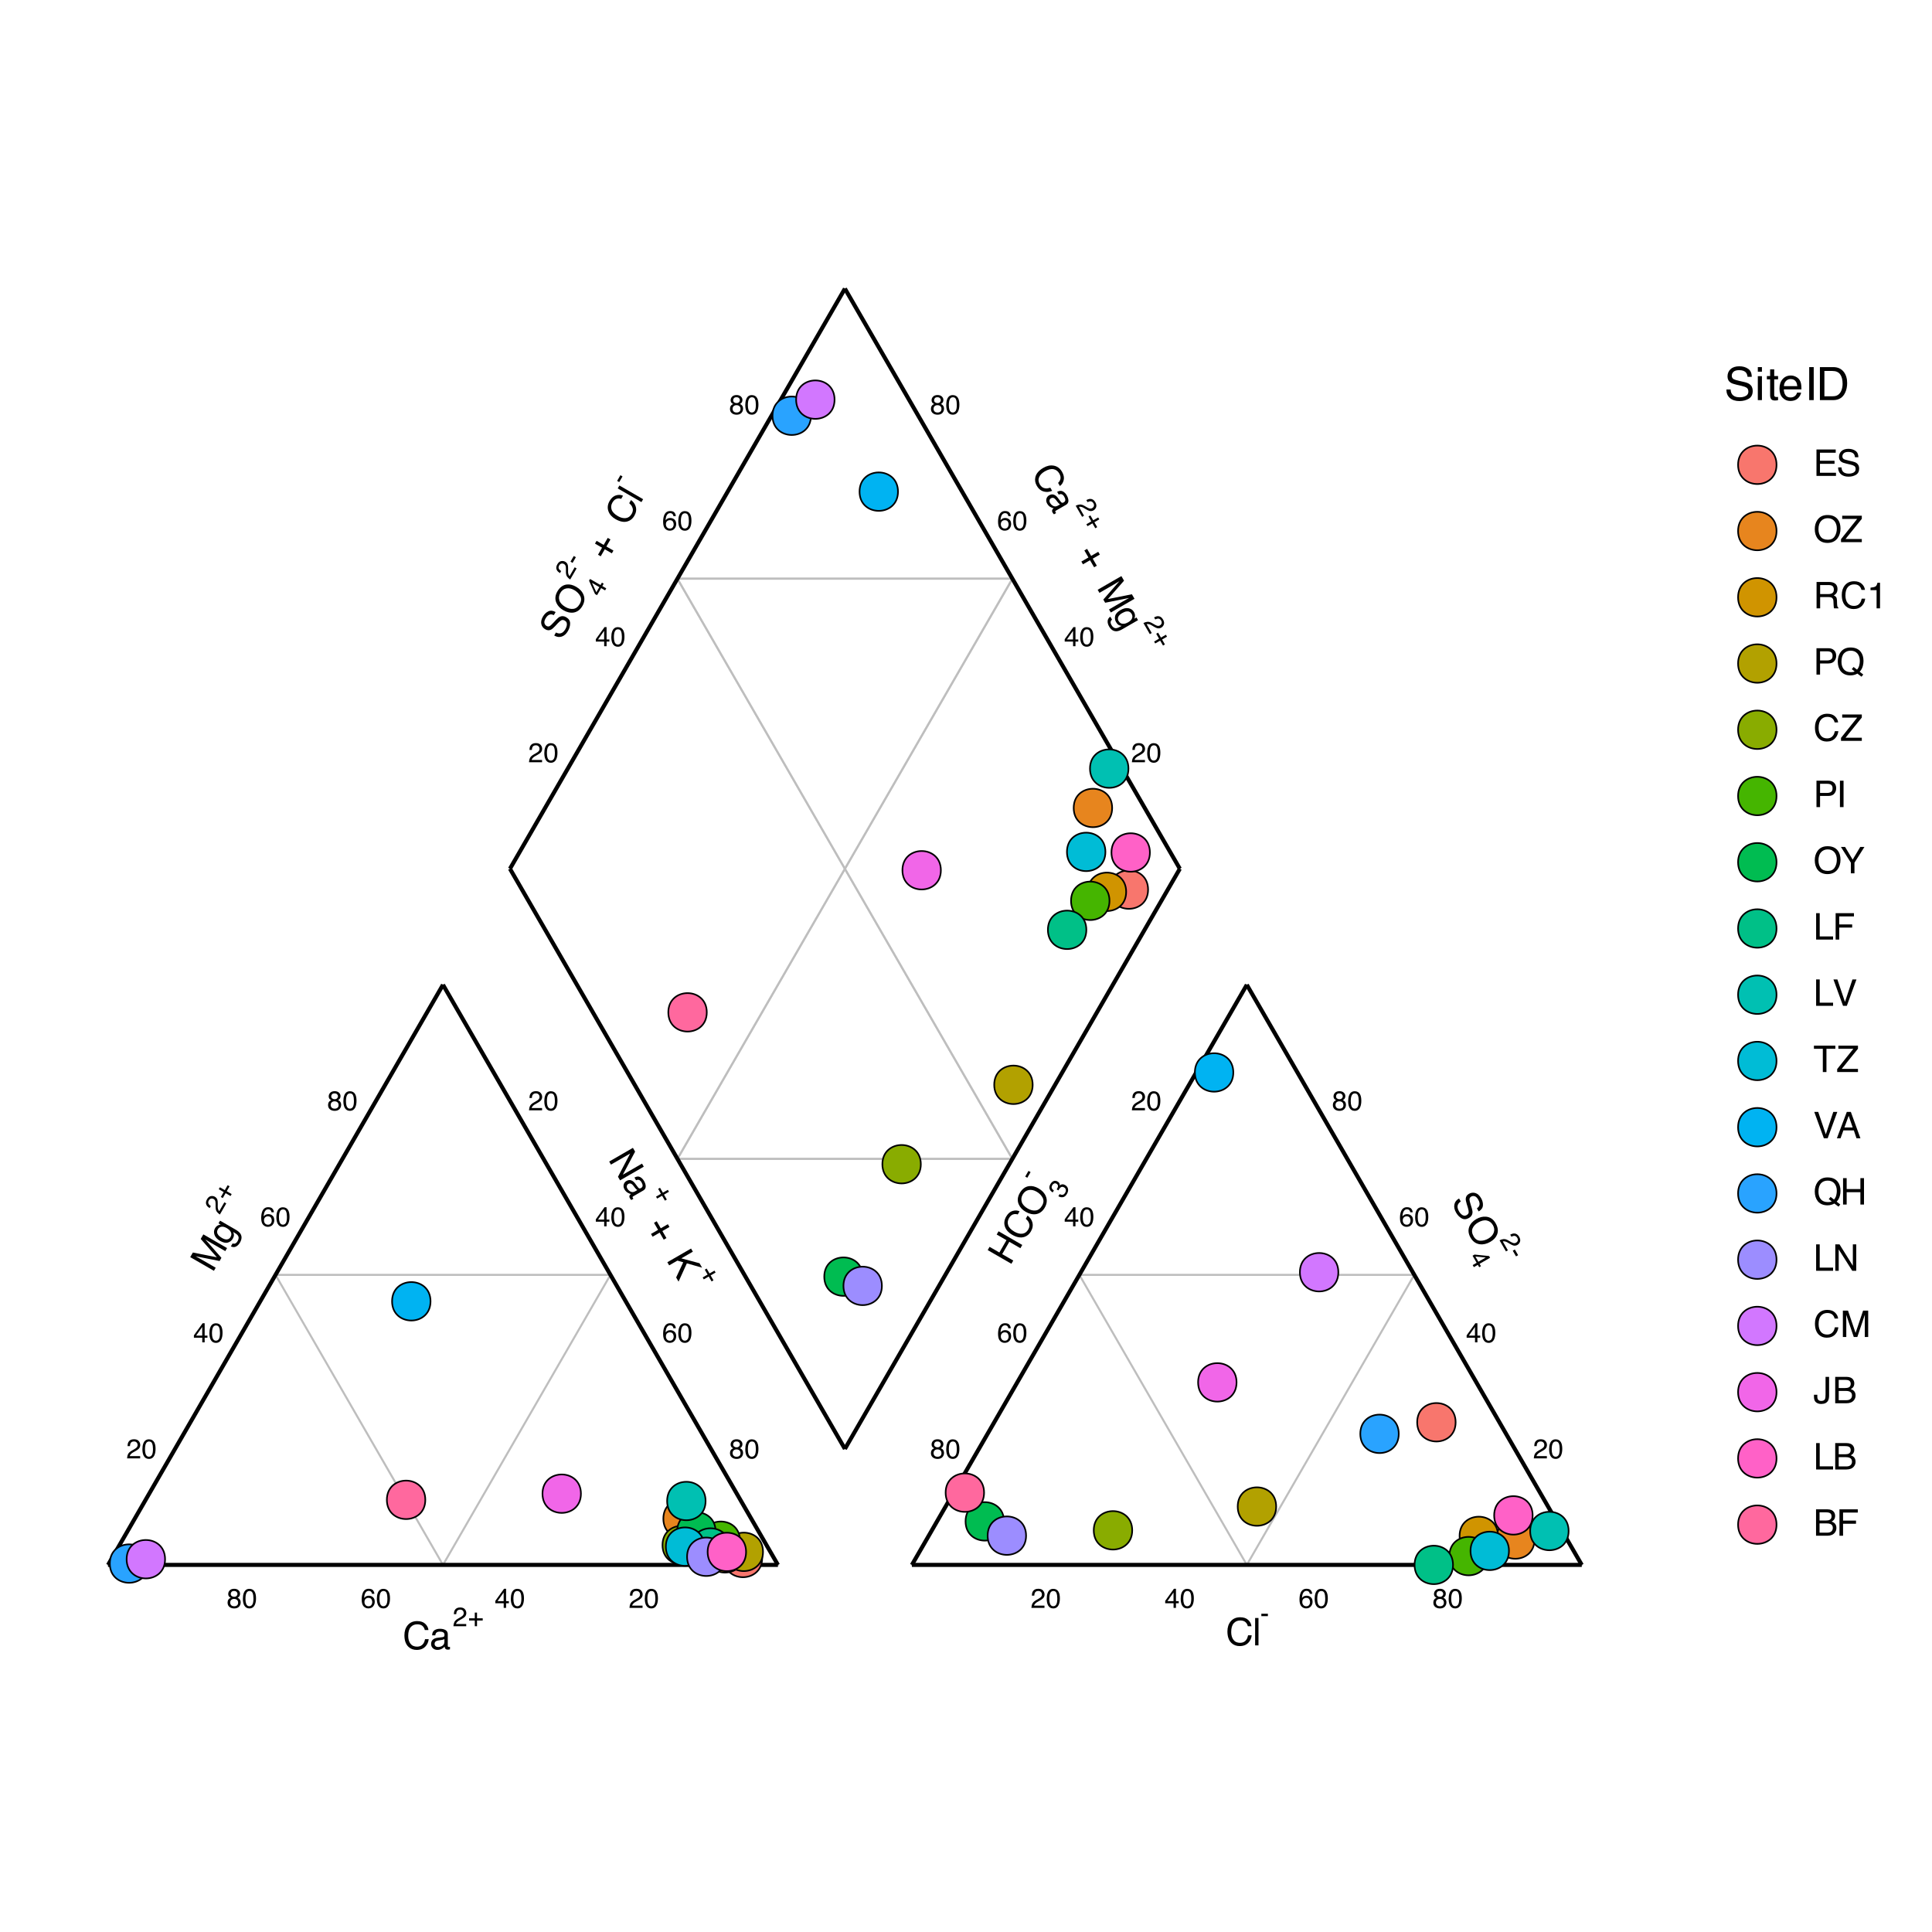<?xml version="1.0" encoding="UTF-8"?>
<svg xmlns="http://www.w3.org/2000/svg" xmlns:xlink="http://www.w3.org/1999/xlink" width="504" height="504" viewBox="0 0 504 504">
<defs>
<g>
<g id="glyph-0-0">
<path d="M 1.934 -2.891 C 2.211 -2.891 2.426 -2.965 2.582 -3.121 C 2.734 -3.273 2.812 -3.457 2.812 -3.672 C 2.812 -3.855 2.738 -4.027 2.59 -4.18 C 2.441 -4.336 2.219 -4.414 1.914 -4.414 C 1.613 -4.414 1.395 -4.336 1.262 -4.18 C 1.125 -4.027 1.059 -3.844 1.059 -3.637 C 1.059 -3.402 1.145 -3.219 1.32 -3.086 C 1.492 -2.953 1.699 -2.891 1.934 -2.891 Z M 1.973 -0.426 C 2.262 -0.426 2.504 -0.504 2.691 -0.66 C 2.883 -0.816 2.98 -1.051 2.98 -1.363 C 2.98 -1.684 2.883 -1.926 2.684 -2.094 C 2.488 -2.262 2.234 -2.344 1.926 -2.344 C 1.629 -2.344 1.387 -2.258 1.195 -2.09 C 1.008 -1.918 0.914 -1.684 0.914 -1.383 C 0.914 -1.125 1 -0.898 1.172 -0.711 C 1.344 -0.523 1.613 -0.426 1.973 -0.426 Z M 1.082 -2.648 C 0.91 -2.723 0.773 -2.812 0.676 -2.91 C 0.492 -3.094 0.402 -3.336 0.402 -3.633 C 0.402 -4.004 0.539 -4.32 0.805 -4.586 C 1.074 -4.852 1.457 -4.988 1.949 -4.988 C 2.426 -4.988 2.801 -4.863 3.07 -4.609 C 3.34 -4.359 3.477 -4.066 3.477 -3.73 C 3.477 -3.418 3.398 -3.168 3.238 -2.977 C 3.152 -2.867 3.016 -2.762 2.832 -2.656 C 3.035 -2.562 3.199 -2.453 3.316 -2.332 C 3.535 -2.098 3.645 -1.797 3.645 -1.426 C 3.645 -0.988 3.5 -0.617 3.207 -0.312 C 2.91 -0.008 2.496 0.141 1.957 0.141 C 1.473 0.141 1.066 0.012 0.73 -0.25 C 0.395 -0.516 0.23 -0.895 0.23 -1.395 C 0.23 -1.691 0.301 -1.945 0.445 -2.16 C 0.59 -2.375 0.801 -2.535 1.082 -2.648 Z M 1.082 -2.648 "/>
</g>
<g id="glyph-0-1">
<path d="M 1.926 -4.973 C 2.566 -4.973 3.031 -4.707 3.32 -4.18 C 3.543 -3.77 3.652 -3.207 3.652 -2.492 C 3.652 -1.816 3.551 -1.258 3.352 -0.816 C 3.059 -0.184 2.582 0.137 1.922 0.137 C 1.324 0.137 0.879 -0.125 0.586 -0.641 C 0.344 -1.074 0.223 -1.656 0.223 -2.387 C 0.223 -2.949 0.297 -3.438 0.441 -3.84 C 0.715 -4.594 1.207 -4.973 1.926 -4.973 Z M 1.918 -0.434 C 2.242 -0.434 2.5 -0.578 2.691 -0.863 C 2.883 -1.152 2.98 -1.688 2.98 -2.469 C 2.98 -3.035 2.91 -3.5 2.77 -3.863 C 2.633 -4.227 2.363 -4.41 1.961 -4.41 C 1.594 -4.41 1.324 -4.238 1.156 -3.891 C 0.984 -3.547 0.898 -3.035 0.898 -2.363 C 0.898 -1.855 0.953 -1.445 1.062 -1.141 C 1.23 -0.668 1.516 -0.434 1.918 -0.434 Z M 1.918 -0.434 "/>
</g>
<g id="glyph-0-2">
<path d="M 2.082 -4.992 C 2.637 -4.992 3.023 -4.852 3.242 -4.562 C 3.461 -4.273 3.57 -3.977 3.57 -3.672 L 2.953 -3.672 C 2.914 -3.867 2.855 -4.023 2.773 -4.133 C 2.625 -4.34 2.395 -4.445 2.09 -4.445 C 1.742 -4.445 1.465 -4.285 1.258 -3.961 C 1.051 -3.637 0.938 -3.176 0.914 -2.574 C 1.059 -2.785 1.238 -2.941 1.457 -3.047 C 1.656 -3.137 1.875 -3.184 2.121 -3.184 C 2.539 -3.184 2.902 -3.051 3.211 -2.785 C 3.523 -2.52 3.676 -2.121 3.676 -1.594 C 3.676 -1.141 3.531 -0.742 3.238 -0.395 C 2.941 -0.047 2.523 0.129 1.98 0.129 C 1.516 0.129 1.113 -0.047 0.773 -0.402 C 0.438 -0.754 0.266 -1.348 0.266 -2.184 C 0.266 -2.801 0.344 -3.328 0.492 -3.758 C 0.781 -4.582 1.312 -4.992 2.082 -4.992 Z M 2.035 -0.426 C 2.363 -0.426 2.609 -0.539 2.773 -0.758 C 2.938 -0.98 3.02 -1.242 3.02 -1.543 C 3.02 -1.797 2.945 -2.039 2.801 -2.27 C 2.652 -2.5 2.387 -2.613 2.004 -2.613 C 1.734 -2.613 1.5 -2.527 1.297 -2.348 C 1.094 -2.168 0.992 -1.902 0.992 -1.543 C 0.992 -1.227 1.086 -0.961 1.27 -0.75 C 1.453 -0.535 1.707 -0.426 2.035 -0.426 Z M 2.035 -0.426 "/>
</g>
<g id="glyph-0-3">
<path d="M 2.352 -1.762 L 2.352 -4.016 L 0.758 -1.762 Z M 2.363 0 L 2.363 -1.215 L 0.18 -1.215 L 0.18 -1.828 L 2.457 -4.988 L 2.988 -4.988 L 2.988 -1.762 L 3.719 -1.762 L 3.719 -1.215 L 2.988 -1.215 L 2.988 0 Z M 2.363 0 "/>
</g>
<g id="glyph-0-4">
<path d="M 0.223 0 C 0.246 -0.43 0.332 -0.801 0.488 -1.117 C 0.641 -1.434 0.941 -1.723 1.391 -1.984 L 2.055 -2.367 C 2.355 -2.543 2.562 -2.691 2.684 -2.812 C 2.875 -3.004 2.969 -3.227 2.969 -3.473 C 2.969 -3.762 2.883 -3.992 2.707 -4.164 C 2.535 -4.332 2.305 -4.418 2.016 -4.418 C 1.586 -4.418 1.289 -4.254 1.125 -3.93 C 1.039 -3.758 0.988 -3.516 0.98 -3.207 L 0.344 -3.207 C 0.352 -3.641 0.43 -3.996 0.582 -4.27 C 0.855 -4.75 1.332 -4.992 2.02 -4.992 C 2.586 -4.992 3.004 -4.836 3.266 -4.527 C 3.527 -4.219 3.66 -3.879 3.66 -3.5 C 3.66 -3.102 3.52 -2.762 3.238 -2.48 C 3.078 -2.316 2.789 -2.117 2.367 -1.883 L 1.895 -1.617 C 1.668 -1.492 1.488 -1.375 1.359 -1.262 C 1.125 -1.059 0.98 -0.836 0.922 -0.59 L 3.637 -0.59 L 3.637 0 Z M 0.223 0 "/>
</g>
<g id="glyph-1-0">
<path d="M -5.82 -4.207 L -5.125 -5.406 L 1.129 -4.164 L -3.082 -8.949 L -2.395 -10.137 L 3.789 -6.566 L 3.332 -5.77 L -0.32 -7.875 C -0.445 -7.949 -0.652 -8.074 -0.941 -8.246 C -1.23 -8.422 -1.543 -8.605 -1.875 -8.797 L 2.32 -4.02 L 1.844 -3.191 L -4.402 -4.426 L -4.211 -4.316 C -4.059 -4.23 -3.828 -4.102 -3.512 -3.93 C -3.199 -3.758 -2.969 -3.629 -2.82 -3.543 L 0.828 -1.438 L 0.367 -0.637 Z M -5.82 -4.207 "/>
</g>
<g id="glyph-1-1">
<path d="M -3.352 -4.797 C -3.145 -5.152 -2.879 -5.41 -2.555 -5.574 C -2.375 -5.66 -2.145 -5.723 -1.871 -5.762 L -2.441 -6.09 L -2.035 -6.789 L 2.066 -4.422 C 2.637 -4.09 3.039 -3.746 3.273 -3.387 C 3.703 -2.719 3.668 -1.949 3.164 -1.074 C 2.883 -0.59 2.539 -0.246 2.129 -0.039 C 1.723 0.168 1.273 0.156 0.789 -0.074 L 1.234 -0.844 C 1.457 -0.762 1.656 -0.746 1.828 -0.793 C 2.094 -0.867 2.336 -1.086 2.547 -1.453 C 2.883 -2.035 2.898 -2.535 2.59 -2.949 C 2.41 -3.195 2.008 -3.496 1.383 -3.844 C 1.527 -3.559 1.59 -3.277 1.582 -3 C 1.57 -2.723 1.465 -2.406 1.262 -2.059 C 0.98 -1.57 0.559 -1.242 0 -1.074 C -0.559 -0.91 -1.238 -1.059 -2.039 -1.52 C -2.793 -1.953 -3.273 -2.48 -3.484 -3.094 C -3.695 -3.707 -3.652 -4.273 -3.352 -4.797 Z M -0.246 -4.824 C -0.805 -5.148 -1.285 -5.27 -1.688 -5.195 C -2.09 -5.121 -2.395 -4.906 -2.602 -4.551 C -2.91 -4.016 -2.867 -3.508 -2.484 -3.023 C -2.277 -2.766 -1.957 -2.512 -1.523 -2.262 C -1.016 -1.969 -0.57 -1.848 -0.184 -1.902 C 0.199 -1.953 0.492 -2.156 0.691 -2.504 C 1.008 -3.047 0.984 -3.574 0.621 -4.078 C 0.414 -4.363 0.125 -4.609 -0.246 -4.824 Z M -0.246 -4.824 "/>
</g>
<g id="glyph-1-2">
<path d="M -5.793 -4.25 L -5.305 -5.098 L -2.75 -3.621 L -0.891 -6.836 L -3.449 -8.312 L -2.961 -9.16 L 3.227 -5.586 L 2.738 -4.742 L -0.156 -6.41 L -2.012 -3.195 L 0.879 -1.523 L 0.391 -0.68 Z M -5.793 -4.25 "/>
</g>
<g id="glyph-1-3">
<path d="M -4.469 -6.934 C -4.016 -7.715 -3.461 -8.203 -2.797 -8.398 C -2.137 -8.594 -1.527 -8.562 -0.977 -8.305 L -1.449 -7.488 C -1.902 -7.625 -2.324 -7.625 -2.715 -7.48 C -3.109 -7.34 -3.449 -7.02 -3.738 -6.52 C -4.09 -5.91 -4.16 -5.297 -3.945 -4.672 C -3.734 -4.051 -3.188 -3.484 -2.301 -2.973 C -1.578 -2.555 -0.895 -2.387 -0.246 -2.465 C 0.398 -2.543 0.914 -2.918 1.301 -3.59 C 1.66 -4.207 1.691 -4.812 1.406 -5.41 C 1.254 -5.727 1 -6.043 0.641 -6.363 L 1.113 -7.18 C 1.723 -6.73 2.129 -6.172 2.332 -5.508 C 2.578 -4.711 2.461 -3.895 1.98 -3.062 C 1.566 -2.344 1 -1.863 0.281 -1.629 C -0.664 -1.316 -1.738 -1.508 -2.938 -2.203 C -3.852 -2.73 -4.461 -3.402 -4.766 -4.223 C -5.098 -5.109 -5 -6.016 -4.469 -6.934 Z M -4.469 -6.934 "/>
</g>
<g id="glyph-1-4">
<path d="M -4.434 -6.996 C -3.805 -8.086 -2.984 -8.691 -1.98 -8.812 C -1.195 -8.906 -0.379 -8.707 0.477 -8.215 C 1.398 -7.68 2.031 -7.004 2.371 -6.18 C 2.773 -5.215 2.68 -4.223 2.094 -3.207 C 1.543 -2.254 0.797 -1.688 -0.148 -1.504 C -1.035 -1.371 -1.941 -1.57 -2.867 -2.105 C -3.703 -2.586 -4.301 -3.207 -4.656 -3.969 C -5.109 -4.941 -5.035 -5.949 -4.434 -6.996 Z M 1.402 -3.738 C 1.828 -4.477 1.871 -5.164 1.531 -5.801 C 1.191 -6.434 0.68 -6.949 -0.008 -7.348 C -0.734 -7.77 -1.43 -7.914 -2.094 -7.793 C -2.758 -7.668 -3.277 -7.273 -3.66 -6.617 C -4.027 -5.977 -4.109 -5.328 -3.906 -4.668 C -3.699 -4.012 -3.168 -3.434 -2.312 -2.941 C -1.625 -2.547 -0.949 -2.383 -0.277 -2.461 C 0.391 -2.535 0.953 -2.961 1.402 -3.738 Z M 1.402 -3.738 "/>
</g>
<g id="glyph-1-5">
<path d="M -1.301 -2.355 C -0.938 -2.172 -0.605 -2.094 -0.301 -2.113 C 0.27 -2.152 0.754 -2.523 1.16 -3.227 C 1.344 -3.539 1.461 -3.852 1.523 -4.164 C 1.637 -4.762 1.469 -5.191 1.02 -5.453 C 0.684 -5.648 0.383 -5.68 0.117 -5.551 C -0.145 -5.418 -0.461 -5.156 -0.828 -4.762 L -1.5 -4.031 C -1.941 -3.555 -2.301 -3.25 -2.582 -3.105 C -3.066 -2.863 -3.566 -2.891 -4.078 -3.188 C -4.633 -3.508 -4.98 -3.961 -5.113 -4.551 C -5.25 -5.141 -5.113 -5.789 -4.707 -6.496 C -4.332 -7.145 -3.855 -7.605 -3.281 -7.875 C -2.707 -8.148 -2.074 -8.086 -1.387 -7.691 L -1.844 -6.902 C -2.199 -7.051 -2.504 -7.109 -2.762 -7.074 C -3.23 -7.004 -3.641 -6.664 -3.996 -6.051 C -4.281 -5.559 -4.383 -5.145 -4.301 -4.805 C -4.219 -4.469 -4.039 -4.223 -3.762 -4.062 C -3.457 -3.887 -3.164 -3.887 -2.879 -4.059 C -2.691 -4.172 -2.363 -4.484 -1.891 -4.988 L -1.191 -5.742 C -0.855 -6.105 -0.539 -6.352 -0.242 -6.484 C 0.273 -6.711 0.809 -6.664 1.355 -6.348 C 2.043 -5.953 2.387 -5.418 2.395 -4.75 C 2.402 -4.082 2.215 -3.418 1.836 -2.758 C 1.391 -1.988 0.848 -1.5 0.203 -1.293 C -0.438 -1.082 -1.094 -1.176 -1.754 -1.57 Z M -1.301 -2.355 "/>
</g>
<g id="glyph-1-6">
<rect x="0" y="0" width="0" height="0" mask="url(#mask-0)"/>
</g>
<g id="glyph-1-7">
<path d="M -1.621 -1.453 L -2.328 -1.859 L -1.27 -3.695 L -3.117 -4.766 L -2.699 -5.484 L -0.852 -4.418 L 0.207 -6.254 L 0.914 -5.844 L -0.145 -4.008 L 1.699 -2.945 L 1.285 -2.223 L -0.562 -3.289 Z M -1.621 -1.453 "/>
</g>
<g id="glyph-1-8">
<path d="M -5.852 -4.148 L -5.414 -4.906 L 0.77 -1.336 L 0.332 -0.578 Z M -5.852 -4.148 "/>
</g>
<g id="glyph-2-0">
<path d="M 0.109 -0.188 C -0.242 -0.418 -0.516 -0.676 -0.711 -0.961 C -0.902 -1.246 -1 -1.645 -1.004 -2.152 L -1.004 -2.906 C -1.004 -3.242 -1.027 -3.496 -1.07 -3.656 C -1.141 -3.91 -1.281 -4.102 -1.492 -4.223 C -1.738 -4.363 -1.977 -4.402 -2.203 -4.34 C -2.434 -4.273 -2.621 -4.121 -2.762 -3.875 C -2.973 -3.512 -2.98 -3.18 -2.785 -2.883 C -2.68 -2.723 -2.5 -2.562 -2.242 -2.402 L -2.555 -1.863 C -2.918 -2.082 -3.18 -2.324 -3.336 -2.586 C -3.613 -3.051 -3.582 -3.574 -3.246 -4.156 C -2.969 -4.641 -2.633 -4.918 -2.242 -4.992 C -1.852 -5.062 -1.496 -5.008 -1.176 -4.82 C -0.84 -4.625 -0.621 -4.34 -0.516 -3.965 C -0.457 -3.746 -0.43 -3.402 -0.438 -2.934 L -0.445 -2.398 C -0.449 -2.145 -0.438 -1.938 -0.406 -1.77 C -0.348 -1.477 -0.23 -1.242 -0.051 -1.07 L 1.281 -3.375 L 1.781 -3.086 Z M 0.109 -0.188 "/>
</g>
<g id="glyph-2-1">
<path d="M -1.133 -1.016 L -1.629 -1.301 L -0.887 -2.586 L -2.18 -3.336 L -1.891 -3.84 L -0.598 -3.09 L 0.145 -4.375 L 0.641 -4.09 L -0.102 -2.805 L 1.188 -2.059 L 0.898 -1.555 L -0.391 -2.301 Z M -1.133 -1.016 "/>
</g>
<g id="glyph-2-2">
<path d="M 1.02 -1.5 C 0.73 -1.004 0.387 -0.719 -0.02 -0.652 C -0.422 -0.586 -0.82 -0.668 -1.215 -0.895 L -0.895 -1.445 C -0.605 -1.312 -0.379 -1.25 -0.211 -1.258 C 0.09 -1.266 0.348 -1.449 0.555 -1.809 C 0.715 -2.09 0.77 -2.355 0.719 -2.613 C 0.668 -2.867 0.523 -3.062 0.285 -3.199 C -0.004 -3.367 -0.258 -3.395 -0.477 -3.285 C -0.695 -3.172 -0.898 -2.961 -1.078 -2.645 C -1.098 -2.609 -1.121 -2.57 -1.141 -2.535 C -1.16 -2.496 -1.18 -2.461 -1.199 -2.422 L -1.668 -2.691 C -1.629 -2.742 -1.602 -2.789 -1.578 -2.824 C -1.555 -2.859 -1.527 -2.898 -1.504 -2.941 C -1.391 -3.141 -1.328 -3.324 -1.316 -3.488 C -1.297 -3.773 -1.43 -4 -1.711 -4.164 C -1.922 -4.285 -2.125 -4.305 -2.328 -4.219 C -2.527 -4.137 -2.684 -3.996 -2.797 -3.797 C -3.004 -3.441 -3.027 -3.129 -2.867 -2.859 C -2.781 -2.711 -2.621 -2.559 -2.387 -2.41 L -2.691 -1.887 C -3.004 -2.07 -3.234 -2.285 -3.383 -2.539 C -3.652 -2.98 -3.629 -3.477 -3.312 -4.02 C -3.066 -4.449 -2.777 -4.727 -2.449 -4.852 C -2.121 -4.977 -1.777 -4.938 -1.414 -4.727 C -1.152 -4.578 -0.984 -4.387 -0.902 -4.152 C -0.852 -4.008 -0.84 -3.852 -0.863 -3.68 C -0.672 -3.867 -0.453 -3.973 -0.211 -3.996 C 0.035 -4.02 0.285 -3.961 0.535 -3.816 C 0.938 -3.582 1.191 -3.262 1.293 -2.852 C 1.391 -2.438 1.301 -1.988 1.02 -1.5 Z M 1.02 -1.5 "/>
</g>
<g id="glyph-2-3">
<path d="M -1.809 -1.379 L -0.957 -2.859 L -0.41 -2.543 L -1.266 -1.062 Z M -1.809 -1.379 "/>
</g>
<g id="glyph-2-4">
<path d="M -0.344 -2.859 L -2.254 -3.961 L -1.125 -1.504 Z M 1.156 -2.004 L 0.125 -2.602 L -0.941 -0.75 L -1.461 -1.047 L -3.027 -4.531 L -2.77 -4.977 L -0.031 -3.398 L 0.328 -4.02 L 0.789 -3.754 L 0.434 -3.129 L 1.465 -2.535 Z M 1.156 -2.004 "/>
</g>
<g id="glyph-3-0">
<path d="M 6.566 -2.914 L 7.137 -1.926 L 3.93 4.094 L 8.941 1.199 L 9.398 1.996 L 3.215 5.566 L 2.672 4.629 L 5.848 -1.434 L 0.84 1.457 L 0.379 0.656 Z M 6.566 -2.914 "/>
</g>
<g id="glyph-3-1">
<path d="M 1.855 0.445 C 1.637 0.57 1.512 0.75 1.477 0.984 C 1.441 1.215 1.488 1.441 1.617 1.66 C 1.77 1.926 1.98 2.148 2.25 2.328 C 2.695 2.633 3.152 2.648 3.621 2.379 L 4.23 2.027 C 4.117 1.969 4 1.879 3.875 1.754 C 3.754 1.629 3.641 1.504 3.543 1.375 L 3.219 0.949 C 3.023 0.695 2.848 0.52 2.691 0.43 C 2.426 0.273 2.145 0.277 1.855 0.445 Z M 4.449 1.395 C 4.57 1.555 4.711 1.629 4.871 1.617 C 4.957 1.613 5.062 1.574 5.191 1.5 C 5.449 1.352 5.582 1.152 5.594 0.902 C 5.602 0.648 5.508 0.352 5.312 0.012 C 5.082 -0.387 4.812 -0.605 4.504 -0.648 C 4.332 -0.672 4.125 -0.633 3.875 -0.523 L 3.465 -1.23 C 4.031 -1.539 4.52 -1.582 4.938 -1.359 C 5.355 -1.141 5.695 -0.801 5.961 -0.344 C 6.266 0.188 6.414 0.676 6.406 1.125 C 6.395 1.57 6.172 1.918 5.746 2.164 L 3.148 3.664 C 3.07 3.707 3.016 3.762 2.984 3.82 C 2.957 3.879 2.973 3.961 3.031 4.066 C 3.051 4.102 3.074 4.137 3.105 4.176 C 3.133 4.215 3.164 4.258 3.199 4.301 L 2.641 4.625 C 2.539 4.523 2.465 4.445 2.422 4.391 C 2.379 4.332 2.324 4.25 2.266 4.145 C 2.113 3.883 2.098 3.641 2.215 3.414 C 2.277 3.297 2.391 3.172 2.555 3.043 C 2.262 3.008 1.961 2.887 1.645 2.684 C 1.328 2.48 1.07 2.203 0.871 1.855 C 0.629 1.438 0.559 1.023 0.66 0.609 C 0.762 0.199 1 -0.117 1.383 -0.336 C 1.801 -0.578 2.199 -0.637 2.582 -0.508 C 2.961 -0.379 3.301 -0.117 3.602 0.273 Z M 4.449 1.395 "/>
</g>
<g id="glyph-3-2">
<rect x="0" y="0" width="0" height="0" mask="url(#mask-1)"/>
</g>
<g id="glyph-3-3">
<path d="M 2.066 -0.676 L 2.777 -1.086 L 3.836 0.75 L 5.684 -0.316 L 6.102 0.402 L 4.25 1.469 L 5.312 3.305 L 4.605 3.715 L 3.543 1.879 L 1.699 2.945 L 1.285 2.223 L 3.129 1.16 Z M 2.066 -0.676 "/>
</g>
<g id="glyph-3-4">
<path d="M 6.566 -2.914 L 7.035 -2.098 L 4.023 -0.355 L 8.777 0.918 L 9.445 2.074 L 5.469 0.941 L 3.301 5.719 L 2.672 4.629 L 4.527 0.672 L 3.008 0.23 L 0.852 1.473 L 0.379 0.656 Z M 6.566 -2.914 "/>
</g>
<g id="glyph-3-5">
<path d="M 2.691 0.051 C 2.352 0.273 2.113 0.523 1.98 0.793 C 1.73 1.309 1.809 1.918 2.215 2.617 C 2.395 2.934 2.605 3.191 2.844 3.398 C 3.309 3.797 3.762 3.867 4.211 3.609 C 4.547 3.414 4.727 3.172 4.75 2.879 C 4.766 2.582 4.695 2.18 4.539 1.664 L 4.242 0.719 C 4.051 0.098 3.965 -0.367 3.98 -0.68 C 4.012 -1.223 4.285 -1.645 4.797 -1.938 C 5.355 -2.258 5.922 -2.332 6.5 -2.152 C 7.078 -1.973 7.57 -1.531 7.977 -0.828 C 8.352 -0.18 8.516 0.461 8.461 1.098 C 8.41 1.73 8.043 2.246 7.355 2.645 L 6.898 1.855 C 7.207 1.621 7.41 1.387 7.508 1.145 C 7.684 0.703 7.594 0.176 7.238 -0.434 C 6.953 -0.93 6.645 -1.223 6.312 -1.32 C 5.98 -1.418 5.676 -1.387 5.402 -1.227 C 5.098 -1.051 4.949 -0.797 4.953 -0.465 C 4.961 -0.246 5.062 0.195 5.266 0.855 L 5.57 1.836 C 5.715 2.309 5.77 2.711 5.738 3.031 C 5.676 3.594 5.367 4.031 4.816 4.348 C 4.133 4.742 3.5 4.777 2.918 4.449 C 2.336 4.121 1.852 3.629 1.473 2.969 C 1.027 2.199 0.875 1.484 1.02 0.82 C 1.156 0.16 1.562 -0.359 2.238 -0.734 Z M 2.691 0.051 "/>
</g>
<g id="glyph-3-6">
<path d="M 8.273 -0.344 C 8.906 0.75 9.02 1.762 8.621 2.691 C 8.312 3.418 7.73 4.027 6.875 4.52 C 5.953 5.051 5.051 5.262 4.168 5.145 C 3.133 5.012 2.316 4.434 1.73 3.414 C 1.18 2.461 1.062 1.531 1.379 0.625 C 1.703 -0.211 2.328 -0.895 3.254 -1.43 C 4.09 -1.914 4.93 -2.117 5.762 -2.047 C 6.836 -1.953 7.672 -1.387 8.273 -0.344 Z M 2.539 3.082 C 2.965 3.82 3.535 4.203 4.258 4.227 C 4.977 4.25 5.68 4.066 6.367 3.668 C 7.094 3.246 7.57 2.719 7.793 2.082 C 8.02 1.445 7.941 0.797 7.559 0.141 C 7.188 -0.5 6.668 -0.898 5.996 -1.047 C 5.324 -1.199 4.559 -1.027 3.703 -0.531 C 3.016 -0.137 2.539 0.371 2.27 0.988 C 2 1.605 2.09 2.305 2.539 3.082 Z M 2.539 3.082 "/>
</g>
<g id="glyph-3-7">
<path d="M 8.238 -0.406 C 8.691 0.379 8.836 1.105 8.672 1.777 C 8.508 2.445 8.18 2.957 7.68 3.309 L 7.211 2.492 C 7.555 2.168 7.766 1.801 7.836 1.391 C 7.91 0.98 7.805 0.523 7.516 0.023 C 7.164 -0.586 6.664 -0.953 6.02 -1.082 C 5.375 -1.211 4.613 -1.016 3.727 -0.508 C 3.004 -0.09 2.512 0.418 2.258 1.02 C 2.004 1.617 2.07 2.25 2.457 2.922 C 2.812 3.539 3.32 3.871 3.98 3.922 C 4.332 3.949 4.734 3.887 5.188 3.734 L 5.66 4.555 C 4.969 4.855 4.281 4.93 3.605 4.773 C 2.789 4.59 2.141 4.082 1.66 3.246 C 1.246 2.527 1.113 1.797 1.27 1.059 C 1.473 0.082 2.176 -0.75 3.379 -1.445 C 4.289 -1.973 5.176 -2.16 6.039 -2.016 C 6.977 -1.859 7.707 -1.324 8.238 -0.406 Z M 8.238 -0.406 "/>
</g>
<g id="glyph-3-8">
<path d="M 6.555 -2.934 L 7.246 -1.734 L 3.043 3.062 L 9.289 1.805 L 9.977 2.992 L 3.789 6.566 L 3.332 5.77 L 6.98 3.66 C 7.109 3.586 7.32 3.469 7.613 3.309 C 7.91 3.145 8.223 2.965 8.559 2.773 L 2.32 4.02 L 1.844 3.191 L 6.035 -1.598 L 5.844 -1.488 C 5.691 -1.402 5.465 -1.262 5.156 -1.078 C 4.852 -0.891 4.625 -0.758 4.48 -0.672 L 0.828 1.438 L 0.367 0.637 Z M 6.555 -2.934 "/>
</g>
<g id="glyph-3-9">
<path d="M 5.828 -0.504 C 6.035 -0.148 6.125 0.211 6.105 0.574 C 6.09 0.773 6.027 1.004 5.926 1.262 L 6.496 0.934 L 6.898 1.633 L 2.797 4 C 2.227 4.332 1.723 4.508 1.297 4.531 C 0.504 4.57 -0.148 4.152 -0.652 3.277 C -0.93 2.793 -1.059 2.32 -1.031 1.863 C -1.004 1.406 -0.773 1.027 -0.332 0.719 L 0.113 1.488 C -0.066 1.641 -0.18 1.805 -0.227 1.98 C -0.297 2.246 -0.227 2.566 -0.012 2.934 C 0.324 3.516 0.746 3.777 1.262 3.719 C 1.562 3.688 2.023 3.488 2.637 3.121 C 2.32 3.102 2.043 3.02 1.809 2.871 C 1.574 2.723 1.355 2.473 1.152 2.121 C 0.871 1.633 0.797 1.105 0.93 0.539 C 1.066 -0.027 1.535 -0.543 2.332 -1.004 C 3.09 -1.441 3.785 -1.598 4.422 -1.473 C 5.059 -1.348 5.527 -1.023 5.828 -0.504 Z M 4.301 2.199 C 4.859 1.875 5.207 1.523 5.344 1.137 C 5.48 0.75 5.445 0.379 5.242 0.023 C 4.934 -0.512 4.473 -0.73 3.859 -0.641 C 3.531 -0.59 3.152 -0.438 2.719 -0.188 C 2.211 0.105 1.887 0.43 1.738 0.789 C 1.594 1.148 1.621 1.504 1.82 1.852 C 2.137 2.395 2.602 2.637 3.223 2.574 C 3.57 2.539 3.93 2.414 4.301 2.199 Z M 4.301 2.199 "/>
</g>
<g id="glyph-4-0">
<path d="M 1.449 -0.473 L 1.941 -0.762 L 2.684 0.523 L 3.977 -0.223 L 4.27 0.281 L 2.977 1.027 L 3.719 2.312 L 3.223 2.602 L 2.48 1.316 L 1.188 2.059 L 0.898 1.555 L 2.188 0.812 Z M 1.449 -0.473 "/>
</g>
<g id="glyph-4-1">
<path d="M 2.645 1.133 L 4.559 0.027 L 1.863 -0.219 Z M 1.156 2.004 L 2.188 1.41 L 1.121 -0.441 L 1.641 -0.742 L 5.438 -0.355 L 5.695 0.09 L 2.957 1.672 L 3.316 2.293 L 2.855 2.562 L 2.496 1.938 L 1.465 2.535 Z M 1.156 2.004 "/>
</g>
<g id="glyph-4-2">
<path d="M 0.109 0.188 C 0.484 -0.004 0.844 -0.109 1.188 -0.133 C 1.531 -0.16 1.926 -0.043 2.363 0.207 L 3.016 0.586 C 3.309 0.754 3.539 0.859 3.703 0.898 C 3.957 0.965 4.191 0.941 4.402 0.816 C 4.648 0.676 4.801 0.488 4.859 0.258 C 4.918 0.027 4.879 -0.211 4.734 -0.453 C 4.527 -0.816 4.242 -0.992 3.887 -0.973 C 3.695 -0.961 3.469 -0.883 3.203 -0.742 L 2.891 -1.281 C 3.262 -1.488 3.602 -1.594 3.906 -1.598 C 4.449 -1.602 4.887 -1.312 5.223 -0.734 C 5.504 -0.25 5.574 0.18 5.445 0.555 C 5.312 0.926 5.086 1.207 4.766 1.391 C 4.426 1.586 4.07 1.633 3.691 1.535 C 3.473 1.477 3.16 1.328 2.758 1.086 L 2.301 0.812 C 2.082 0.684 1.895 0.59 1.734 0.535 C 1.449 0.438 1.191 0.422 0.953 0.492 L 2.281 2.797 L 1.781 3.086 Z M 0.109 0.188 "/>
</g>
<g id="glyph-4-3">
<path d="M 2.098 -0.879 L 2.953 0.602 L 2.406 0.918 L 1.555 -0.562 Z M 2.098 -0.879 "/>
</g>
<g id="glyph-5-0">
<path d="M 3.77 -7.336 C 4.672 -7.336 5.375 -7.098 5.875 -6.621 C 6.375 -6.145 6.648 -5.605 6.707 -5 L 5.762 -5 C 5.656 -5.461 5.441 -5.824 5.121 -6.094 C 4.801 -6.363 4.355 -6.496 3.777 -6.496 C 3.074 -6.496 2.508 -6.25 2.074 -5.754 C 1.641 -5.262 1.426 -4.504 1.426 -3.48 C 1.426 -2.645 1.621 -1.969 2.012 -1.445 C 2.402 -0.926 2.984 -0.668 3.758 -0.668 C 4.473 -0.668 5.016 -0.941 5.387 -1.488 C 5.586 -1.777 5.734 -2.156 5.828 -2.625 L 6.773 -2.625 C 6.688 -1.875 6.41 -1.242 5.938 -0.734 C 5.371 -0.121 4.605 0.184 3.641 0.184 C 2.812 0.184 2.113 -0.066 1.551 -0.57 C 0.809 -1.234 0.438 -2.258 0.438 -3.648 C 0.438 -4.699 0.715 -5.562 1.273 -6.238 C 1.875 -6.973 2.707 -7.336 3.77 -7.336 Z M 3.77 -7.336 "/>
</g>
<g id="glyph-5-1">
<path d="M 1.312 -1.387 C 1.312 -1.133 1.406 -0.934 1.59 -0.789 C 1.773 -0.641 1.992 -0.57 2.246 -0.57 C 2.555 -0.57 2.852 -0.641 3.141 -0.781 C 3.629 -1.02 3.871 -1.406 3.871 -1.945 L 3.871 -2.648 C 3.762 -2.582 3.625 -2.523 3.457 -2.48 C 3.289 -2.434 3.125 -2.402 2.961 -2.383 L 2.43 -2.316 C 2.113 -2.273 1.875 -2.207 1.715 -2.113 C 1.445 -1.961 1.312 -1.719 1.312 -1.387 Z M 3.434 -3.156 C 3.633 -3.184 3.77 -3.266 3.836 -3.41 C 3.875 -3.488 3.895 -3.598 3.895 -3.742 C 3.895 -4.043 3.789 -4.258 3.578 -4.395 C 3.363 -4.527 3.059 -4.594 2.664 -4.594 C 2.207 -4.594 1.883 -4.473 1.691 -4.227 C 1.586 -4.09 1.516 -3.887 1.484 -3.617 L 0.668 -3.617 C 0.684 -4.258 0.891 -4.707 1.289 -4.957 C 1.691 -5.207 2.156 -5.332 2.684 -5.332 C 3.297 -5.332 3.793 -5.219 4.176 -4.984 C 4.555 -4.75 4.746 -4.387 4.746 -3.895 L 4.746 -0.895 C 4.746 -0.805 4.766 -0.73 4.801 -0.676 C 4.84 -0.621 4.918 -0.594 5.039 -0.594 C 5.078 -0.594 5.121 -0.594 5.168 -0.602 C 5.219 -0.605 5.27 -0.613 5.324 -0.621 L 5.324 0.023 C 5.188 0.062 5.086 0.086 5.012 0.098 C 4.941 0.105 4.844 0.113 4.723 0.113 C 4.422 0.113 4.199 0.004 4.066 -0.211 C 3.992 -0.324 3.941 -0.484 3.914 -0.691 C 3.734 -0.457 3.48 -0.254 3.145 -0.082 C 2.812 0.09 2.445 0.176 2.043 0.176 C 1.559 0.176 1.164 0.027 0.859 -0.266 C 0.551 -0.559 0.398 -0.926 0.398 -1.367 C 0.398 -1.848 0.551 -2.223 0.852 -2.488 C 1.152 -2.754 1.547 -2.918 2.039 -2.98 Z M 3.434 -3.156 "/>
</g>
<g id="glyph-5-2">
<path d="M 0.668 -7.145 L 1.543 -7.145 L 1.543 0 L 0.668 0 Z M 0.668 -7.145 "/>
</g>
<g id="glyph-6-0">
<path d="M 0.219 0 C 0.242 -0.418 0.328 -0.785 0.477 -1.098 C 0.629 -1.406 0.922 -1.688 1.359 -1.941 L 2.016 -2.32 C 2.309 -2.492 2.512 -2.637 2.629 -2.758 C 2.816 -2.945 2.91 -3.16 2.91 -3.402 C 2.91 -3.688 2.824 -3.91 2.656 -4.078 C 2.484 -4.246 2.258 -4.328 1.973 -4.328 C 1.555 -4.328 1.266 -4.172 1.102 -3.852 C 1.016 -3.684 0.969 -3.445 0.961 -3.145 L 0.336 -3.145 C 0.344 -3.57 0.422 -3.914 0.57 -4.184 C 0.836 -4.656 1.305 -4.891 1.977 -4.891 C 2.535 -4.891 2.941 -4.738 3.199 -4.438 C 3.457 -4.137 3.586 -3.801 3.586 -3.43 C 3.586 -3.039 3.449 -2.707 3.176 -2.43 C 3.016 -2.27 2.73 -2.074 2.32 -1.844 L 1.855 -1.586 C 1.633 -1.465 1.457 -1.348 1.332 -1.234 C 1.105 -1.039 0.961 -0.82 0.902 -0.578 L 3.562 -0.578 L 3.562 0 Z M 0.219 0 "/>
</g>
<g id="glyph-6-1">
<path d="M 0.312 -1.492 L 0.312 -2.062 L 1.797 -2.062 L 1.797 -3.555 L 2.379 -3.555 L 2.379 -2.062 L 3.863 -2.062 L 3.863 -1.492 L 2.379 -1.492 L 2.379 0 L 1.797 0 L 1.797 -1.492 Z M 0.312 -1.492 "/>
</g>
<g id="glyph-6-2">
<path d="M 0.289 -2.258 L 1.996 -2.258 L 1.996 -1.625 L 0.289 -1.625 Z M 0.289 -2.258 "/>
</g>
<g id="glyph-7-0">
<path d="M 1.676 -2.777 C 1.703 -2.289 1.82 -1.891 2.023 -1.586 C 2.41 -1.016 3.09 -0.734 4.066 -0.734 C 4.504 -0.734 4.902 -0.797 5.262 -0.922 C 5.957 -1.164 6.305 -1.594 6.305 -2.219 C 6.305 -2.688 6.156 -3.023 5.867 -3.223 C 5.57 -3.418 5.102 -3.586 4.469 -3.734 L 3.305 -3.996 C 2.543 -4.168 2.004 -4.359 1.688 -4.562 C 1.141 -4.922 0.867 -5.461 0.867 -6.176 C 0.867 -6.949 1.133 -7.586 1.672 -8.078 C 2.207 -8.574 2.961 -8.824 3.945 -8.824 C 4.848 -8.824 5.613 -8.605 6.242 -8.172 C 6.875 -7.734 7.188 -7.039 7.188 -6.082 L 6.094 -6.082 C 6.035 -6.543 5.91 -6.898 5.719 -7.141 C 5.363 -7.59 4.758 -7.816 3.906 -7.816 C 3.219 -7.816 2.727 -7.672 2.426 -7.383 C 2.125 -7.094 1.977 -6.758 1.977 -6.375 C 1.977 -5.953 2.148 -5.645 2.5 -5.449 C 2.73 -5.324 3.254 -5.168 4.066 -4.98 L 5.273 -4.703 C 5.855 -4.57 6.305 -4.391 6.621 -4.16 C 7.168 -3.758 7.441 -3.172 7.441 -2.406 C 7.441 -1.453 7.094 -0.773 6.402 -0.363 C 5.707 0.047 4.902 0.25 3.984 0.25 C 2.914 0.25 2.078 -0.023 1.469 -0.57 C 0.863 -1.113 0.57 -1.848 0.578 -2.777 Z M 1.676 -2.777 "/>
</g>
<g id="glyph-7-1">
<path d="M 0.773 -6.246 L 1.844 -6.246 L 1.844 0 L 0.773 0 Z M 0.773 -8.609 L 1.844 -8.609 L 1.844 -7.414 L 0.773 -7.414 Z M 0.773 -8.609 "/>
</g>
<g id="glyph-7-2">
<path d="M 0.984 -8.027 L 2.051 -8.027 L 2.051 -6.273 L 3.055 -6.273 L 3.055 -5.414 L 2.051 -5.414 L 2.051 -1.32 C 2.051 -1.102 2.125 -0.953 2.273 -0.879 C 2.355 -0.836 2.492 -0.812 2.684 -0.812 C 2.734 -0.812 2.789 -0.816 2.848 -0.816 C 2.906 -0.82 2.977 -0.824 3.055 -0.832 L 3.055 0 C 2.934 0.035 2.805 0.062 2.676 0.078 C 2.543 0.094 2.402 0.102 2.25 0.102 C 1.758 0.102 1.422 -0.027 1.25 -0.277 C 1.074 -0.531 0.984 -0.859 0.984 -1.258 L 0.984 -5.414 L 0.133 -5.414 L 0.133 -6.273 L 0.984 -6.273 Z M 0.984 -8.027 "/>
</g>
<g id="glyph-7-3">
<path d="M 3.387 -6.414 C 3.832 -6.414 4.266 -6.312 4.68 -6.102 C 5.098 -5.895 5.418 -5.625 5.637 -5.289 C 5.848 -4.973 5.988 -4.605 6.059 -4.184 C 6.121 -3.895 6.152 -3.434 6.152 -2.801 L 1.555 -2.801 C 1.574 -2.164 1.723 -1.652 2.004 -1.27 C 2.285 -0.883 2.719 -0.691 3.312 -0.691 C 3.863 -0.691 4.301 -0.875 4.629 -1.234 C 4.816 -1.445 4.949 -1.691 5.027 -1.969 L 6.062 -1.969 C 6.035 -1.738 5.945 -1.48 5.793 -1.199 C 5.637 -0.914 5.465 -0.684 5.273 -0.504 C 4.953 -0.191 4.555 0.02 4.086 0.129 C 3.832 0.191 3.543 0.223 3.223 0.223 C 2.441 0.223 1.781 -0.062 1.234 -0.629 C 0.691 -1.199 0.422 -1.992 0.422 -3.016 C 0.422 -4.023 0.695 -4.844 1.242 -5.473 C 1.789 -6.102 2.504 -6.414 3.387 -6.414 Z M 5.07 -3.641 C 5.027 -4.098 4.926 -4.461 4.77 -4.734 C 4.48 -5.242 4 -5.496 3.32 -5.496 C 2.836 -5.496 2.43 -5.32 2.102 -4.973 C 1.773 -4.621 1.602 -4.18 1.582 -3.641 Z M 5.07 -3.641 "/>
</g>
<g id="glyph-7-4">
<path d="M 1.18 -8.609 L 2.355 -8.609 L 2.355 0 L 1.18 0 Z M 1.18 -8.609 "/>
</g>
<g id="glyph-7-5">
<path d="M 4.219 -0.996 C 4.613 -0.996 4.938 -1.039 5.191 -1.117 C 5.645 -1.27 6.016 -1.562 6.305 -2 C 6.535 -2.348 6.703 -2.789 6.805 -3.336 C 6.863 -3.66 6.891 -3.961 6.891 -4.234 C 6.891 -5.301 6.68 -6.133 6.254 -6.719 C 5.832 -7.309 5.148 -7.605 4.207 -7.605 L 2.141 -7.605 L 2.141 -0.996 Z M 0.969 -8.609 L 4.453 -8.609 C 5.637 -8.609 6.555 -8.188 7.207 -7.348 C 7.789 -6.59 8.078 -5.617 8.078 -4.438 C 8.078 -3.523 7.906 -2.695 7.562 -1.957 C 6.957 -0.652 5.918 0 4.441 0 L 0.969 0 Z M 0.969 -8.609 "/>
</g>
<g id="glyph-8-0">
<path d="M 0.82 -6.887 L 5.84 -6.887 L 5.84 -6.043 L 1.73 -6.043 L 1.73 -3.949 L 5.531 -3.949 L 5.531 -3.152 L 1.73 -3.152 L 1.73 -0.82 L 5.91 -0.82 L 5.91 0 L 0.82 0 Z M 0.82 -6.887 "/>
</g>
<g id="glyph-8-1">
<path d="M 1.34 -2.223 C 1.363 -1.832 1.453 -1.516 1.617 -1.27 C 1.926 -0.812 2.473 -0.586 3.254 -0.586 C 3.602 -0.586 3.922 -0.637 4.207 -0.734 C 4.766 -0.93 5.043 -1.277 5.043 -1.777 C 5.043 -2.152 4.926 -2.418 4.691 -2.578 C 4.453 -2.734 4.082 -2.871 3.574 -2.984 L 2.645 -3.195 C 2.035 -3.332 1.602 -3.484 1.352 -3.652 C 0.914 -3.938 0.695 -4.367 0.695 -4.941 C 0.695 -5.559 0.906 -6.066 1.336 -6.465 C 1.766 -6.859 2.371 -7.059 3.152 -7.059 C 3.875 -7.059 4.488 -6.883 4.992 -6.535 C 5.496 -6.188 5.75 -5.629 5.75 -4.863 L 4.875 -4.863 C 4.828 -5.234 4.727 -5.516 4.574 -5.715 C 4.289 -6.074 3.809 -6.254 3.125 -6.254 C 2.574 -6.254 2.18 -6.137 1.941 -5.906 C 1.699 -5.676 1.578 -5.406 1.578 -5.098 C 1.578 -4.762 1.719 -4.516 2 -4.359 C 2.184 -4.258 2.602 -4.133 3.254 -3.984 L 4.219 -3.762 C 4.684 -3.656 5.043 -3.512 5.297 -3.328 C 5.734 -3.008 5.953 -2.539 5.953 -1.926 C 5.953 -1.164 5.676 -0.617 5.121 -0.289 C 4.566 0.039 3.922 0.203 3.188 0.203 C 2.332 0.203 1.66 -0.016 1.176 -0.453 C 0.691 -0.887 0.453 -1.477 0.465 -2.223 Z M 1.34 -2.223 "/>
</g>
<g id="glyph-8-2">
<path d="M 3.703 -7.074 C 4.918 -7.074 5.816 -6.684 6.402 -5.902 C 6.859 -5.293 7.086 -4.512 7.086 -3.562 C 7.086 -2.535 6.824 -1.68 6.305 -1 C 5.691 -0.199 4.816 0.203 3.684 0.203 C 2.625 0.203 1.793 -0.148 1.188 -0.848 C 0.645 -1.523 0.375 -2.375 0.375 -3.406 C 0.375 -4.34 0.605 -5.137 1.07 -5.797 C 1.664 -6.648 2.539 -7.074 3.703 -7.074 Z M 3.797 -0.633 C 4.617 -0.633 5.211 -0.926 5.578 -1.516 C 5.945 -2.105 6.129 -2.781 6.129 -3.547 C 6.129 -4.355 5.918 -5.008 5.496 -5.504 C 5.07 -5.996 4.492 -6.242 3.758 -6.242 C 3.047 -6.242 2.465 -6 2.016 -5.508 C 1.566 -5.02 1.34 -4.301 1.34 -3.348 C 1.34 -2.586 1.535 -1.941 1.918 -1.418 C 2.305 -0.895 2.93 -0.633 3.797 -0.633 Z M 3.797 -0.633 "/>
</g>
<g id="glyph-8-3">
<path d="M 0.219 -0.773 L 4.441 -6.066 L 0.531 -6.066 L 0.531 -6.887 L 5.645 -6.887 L 5.645 -6.082 L 1.398 -0.82 L 5.645 -0.82 L 5.645 0 L 0.219 0 Z M 0.219 -0.773 "/>
</g>
<g id="glyph-8-4">
<path d="M 3.934 -3.73 C 4.371 -3.73 4.715 -3.816 4.969 -3.992 C 5.223 -4.168 5.352 -4.484 5.352 -4.941 C 5.352 -5.43 5.176 -5.766 4.816 -5.941 C 4.625 -6.035 4.371 -6.082 4.055 -6.082 L 1.777 -6.082 L 1.777 -3.73 Z M 0.844 -6.887 L 4.031 -6.887 C 4.555 -6.887 4.988 -6.809 5.328 -6.656 C 5.977 -6.363 6.301 -5.82 6.301 -5.027 C 6.301 -4.617 6.215 -4.277 6.043 -4.016 C 5.875 -3.754 5.637 -3.543 5.328 -3.383 C 5.598 -3.273 5.801 -3.129 5.938 -2.953 C 6.074 -2.773 6.148 -2.484 6.164 -2.086 L 6.195 -1.164 C 6.207 -0.902 6.227 -0.703 6.262 -0.578 C 6.316 -0.359 6.418 -0.219 6.562 -0.156 L 6.562 0 L 5.418 0 C 5.387 -0.059 5.363 -0.137 5.344 -0.23 C 5.324 -0.324 5.309 -0.504 5.297 -0.773 L 5.238 -1.922 C 5.219 -2.371 5.051 -2.672 4.738 -2.824 C 4.559 -2.91 4.281 -2.953 3.898 -2.953 L 1.777 -2.953 L 1.777 0 L 0.844 0 Z M 0.844 -6.887 "/>
</g>
<g id="glyph-8-5">
<path d="M 3.633 -7.074 C 4.504 -7.074 5.18 -6.844 5.66 -6.383 C 6.141 -5.926 6.41 -5.402 6.465 -4.816 L 5.555 -4.816 C 5.449 -5.262 5.246 -5.613 4.938 -5.871 C 4.629 -6.133 4.199 -6.262 3.641 -6.262 C 2.965 -6.262 2.418 -6.023 2 -5.547 C 1.582 -5.07 1.375 -4.34 1.375 -3.355 C 1.375 -2.551 1.562 -1.895 1.938 -1.395 C 2.312 -0.895 2.875 -0.641 3.621 -0.641 C 4.309 -0.641 4.832 -0.906 5.191 -1.434 C 5.383 -1.711 5.527 -2.078 5.621 -2.531 L 6.527 -2.531 C 6.445 -1.805 6.18 -1.199 5.723 -0.707 C 5.176 -0.117 4.438 0.18 3.512 0.18 C 2.711 0.18 2.039 -0.062 1.496 -0.547 C 0.781 -1.188 0.422 -2.18 0.422 -3.516 C 0.422 -4.531 0.691 -5.363 1.227 -6.012 C 1.809 -6.719 2.609 -7.074 3.633 -7.074 Z M 3.633 -7.074 "/>
</g>
<g id="glyph-8-6">
<path d="M 0.918 -4.754 L 0.918 -5.398 C 1.527 -5.457 1.953 -5.559 2.195 -5.695 C 2.434 -5.836 2.613 -6.164 2.734 -6.684 L 3.398 -6.684 L 3.398 0 L 2.5 0 L 2.5 -4.754 Z M 0.918 -4.754 "/>
</g>
<g id="glyph-8-7">
<path d="M 0.82 -6.887 L 3.918 -6.887 C 4.531 -6.887 5.023 -6.711 5.398 -6.367 C 5.773 -6.023 5.961 -5.535 5.961 -4.91 C 5.961 -4.375 5.793 -3.906 5.461 -3.508 C 5.125 -3.109 4.613 -2.91 3.918 -2.91 L 1.754 -2.91 L 1.754 0 L 0.82 0 Z M 5.02 -4.906 C 5.02 -5.414 4.832 -5.758 4.457 -5.938 C 4.25 -6.035 3.969 -6.082 3.609 -6.082 L 1.754 -6.082 L 1.754 -3.699 L 3.609 -3.699 C 4.027 -3.699 4.367 -3.785 4.629 -3.965 C 4.891 -4.145 5.02 -4.457 5.02 -4.906 Z M 5.02 -4.906 "/>
</g>
<g id="glyph-8-8">
<path d="M 7.031 -0.02 L 6.562 0.547 L 5.496 -0.262 C 5.242 -0.121 4.965 -0.008 4.664 0.074 C 4.367 0.16 4.043 0.203 3.688 0.203 C 2.621 0.203 1.781 -0.148 1.176 -0.848 C 0.641 -1.527 0.375 -2.383 0.375 -3.406 C 0.375 -4.34 0.605 -5.137 1.07 -5.797 C 1.664 -6.648 2.539 -7.074 3.703 -7.074 C 4.918 -7.074 5.816 -6.684 6.402 -5.902 C 6.859 -5.293 7.086 -4.512 7.086 -3.562 C 7.086 -3.117 7.031 -2.691 6.922 -2.281 C 6.758 -1.656 6.477 -1.148 6.082 -0.754 Z M 3.801 -0.633 C 3.996 -0.633 4.176 -0.645 4.344 -0.672 C 4.512 -0.699 4.66 -0.75 4.785 -0.828 L 4.031 -1.422 L 4.5 -1.996 L 5.398 -1.297 C 5.684 -1.621 5.875 -1.988 5.977 -2.391 C 6.078 -2.793 6.129 -3.18 6.129 -3.547 C 6.129 -4.355 5.918 -5.008 5.496 -5.504 C 5.07 -5.996 4.492 -6.242 3.758 -6.242 C 3.016 -6.242 2.426 -6.008 1.992 -5.531 C 1.559 -5.059 1.34 -4.332 1.34 -3.348 C 1.34 -2.52 1.551 -1.859 1.965 -1.367 C 2.383 -0.879 2.996 -0.633 3.801 -0.633 Z M 3.801 -0.633 "/>
</g>
<g id="glyph-8-9">
<path d="M 0.941 -6.887 L 1.883 -6.887 L 1.883 0 L 0.941 0 Z M 0.941 -6.887 "/>
</g>
<g id="glyph-8-10">
<path d="M 0.195 -6.887 L 1.285 -6.887 L 3.262 -3.574 L 5.238 -6.887 L 6.332 -6.887 L 3.73 -2.773 L 3.73 0 L 2.797 0 L 2.797 -2.773 Z M 0.195 -6.887 "/>
</g>
<g id="glyph-8-11">
<path d="M 0.73 -6.887 L 1.664 -6.887 L 1.664 -0.82 L 5.152 -0.82 L 5.152 0 L 0.73 0 Z M 0.73 -6.887 "/>
</g>
<g id="glyph-8-12">
<path d="M 0.82 -6.887 L 5.598 -6.887 L 5.598 -6.043 L 1.754 -6.043 L 1.754 -3.949 L 5.133 -3.949 L 5.133 -3.129 L 1.754 -3.129 L 1.754 0 L 0.82 0 Z M 0.82 -6.887 "/>
</g>
<g id="glyph-8-13">
<path d="M 1.273 -6.887 L 3.254 -1.023 L 5.207 -6.887 L 6.254 -6.887 L 3.738 0 L 2.75 0 L 0.242 -6.887 Z M 1.273 -6.887 "/>
</g>
<g id="glyph-8-14">
<path d="M 5.742 -6.887 L 5.742 -6.066 L 3.422 -6.066 L 3.422 0 L 2.477 0 L 2.477 -6.066 L 0.156 -6.066 L 0.156 -6.887 Z M 5.742 -6.887 "/>
</g>
<g id="glyph-8-15">
<path d="M 4.266 -2.82 L 3.219 -5.863 L 2.109 -2.82 Z M 2.734 -6.887 L 3.785 -6.887 L 6.285 0 L 5.262 0 L 4.566 -2.062 L 1.844 -2.062 L 1.098 0 L 0.141 0 Z M 2.734 -6.887 "/>
</g>
<g id="glyph-8-16">
<path d="M 0.754 -6.887 L 1.695 -6.887 L 1.695 -4.039 L 5.277 -4.039 L 5.277 -6.887 L 6.219 -6.887 L 6.219 0 L 5.277 0 L 5.277 -3.219 L 1.695 -3.219 L 1.695 0 L 0.754 0 Z M 0.754 -6.887 "/>
</g>
<g id="glyph-8-17">
<path d="M 0.73 -6.887 L 1.832 -6.887 L 5.309 -1.309 L 5.309 -6.887 L 6.195 -6.887 L 6.195 0 L 5.152 0 L 1.621 -5.574 L 1.621 0 L 0.73 0 Z M 0.73 -6.887 "/>
</g>
<g id="glyph-8-18">
<path d="M 0.707 -6.887 L 2.043 -6.887 L 4.02 -1.062 L 5.984 -6.887 L 7.309 -6.887 L 7.309 0 L 6.422 0 L 6.422 -4.062 C 6.422 -4.203 6.426 -4.438 6.43 -4.762 C 6.438 -5.086 6.441 -5.434 6.441 -5.809 L 4.477 0 L 3.551 0 L 1.574 -5.809 L 1.574 -5.598 C 1.574 -5.43 1.578 -5.172 1.586 -4.824 C 1.594 -4.48 1.598 -4.227 1.598 -4.062 L 1.598 0 L 0.707 0 Z M 0.707 -6.887 "/>
</g>
<g id="glyph-8-19">
<path d="M 4.109 -2.055 C 4.109 -1.473 4.023 -1.02 3.852 -0.699 C 3.535 -0.109 2.926 0.184 2.035 0.184 C 1.52 0.184 1.078 0.043 0.711 -0.238 C 0.348 -0.516 0.164 -1.016 0.164 -1.73 L 0.164 -2.223 L 1.039 -2.223 L 1.039 -1.73 C 1.039 -1.355 1.125 -1.074 1.293 -0.883 C 1.457 -0.695 1.719 -0.602 2.07 -0.602 C 2.566 -0.602 2.895 -0.77 3.047 -1.109 C 3.141 -1.32 3.188 -1.715 3.188 -2.297 L 3.188 -6.887 L 4.109 -6.887 Z M 4.109 -2.055 "/>
</g>
<g id="glyph-8-20">
<path d="M 3.316 -3.973 C 3.711 -3.973 4.02 -4.027 4.238 -4.137 C 4.582 -4.309 4.754 -4.621 4.754 -5.066 C 4.754 -5.516 4.57 -5.82 4.203 -5.977 C 3.996 -6.062 3.691 -6.105 3.285 -6.105 L 1.621 -6.105 L 1.621 -3.973 Z M 3.633 -0.797 C 4.203 -0.797 4.613 -0.961 4.855 -1.293 C 5.008 -1.504 5.086 -1.758 5.086 -2.055 C 5.086 -2.555 4.863 -2.895 4.414 -3.074 C 4.176 -3.172 3.863 -3.219 3.473 -3.219 L 1.621 -3.219 L 1.621 -0.797 Z M 0.707 -6.887 L 3.664 -6.887 C 4.473 -6.887 5.043 -6.645 5.387 -6.164 C 5.586 -5.879 5.684 -5.551 5.684 -5.18 C 5.684 -4.746 5.562 -4.387 5.316 -4.109 C 5.188 -3.965 5.004 -3.828 4.762 -3.707 C 5.113 -3.574 5.379 -3.422 5.555 -3.254 C 5.863 -2.953 6.02 -2.539 6.02 -2.012 C 6.02 -1.566 5.879 -1.164 5.602 -0.805 C 5.184 -0.27 4.523 0 3.617 0 L 0.707 0 Z M 0.707 -6.887 "/>
</g>
</g>
<clipPath id="clip-0">
<path clip-rule="nonzero" d="M 0 51.801 L 504 51.801 L 504 452.199 L 0 452.199 Z M 0 51.801 "/>
</clipPath>
<clipPath id="clip-1">
<path clip-rule="nonzero" d="M 8.965 57.777 L 431.852 57.777 L 431.852 443.234 L 8.965 443.234 Z M 8.965 57.777 "/>
</clipPath>
<image id="source-465" x="0" y="0" width="0" height="0"/>
<mask id="mask-0">
<use xlink:href="#source-465"/>
</mask>
<image id="source-448" x="0" y="0" width="0" height="0"/>
<mask id="mask-1">
<use xlink:href="#source-448"/>
</mask>
</defs>
<rect x="-50.4" y="-50.4" width="604.8" height="604.8" fill="rgb(100%, 100%, 100%)" fill-opacity="1"/>
<g clip-path="url(#clip-0)">
<path fill-rule="nonzero" fill="rgb(100%, 100%, 100%)" fill-opacity="1" stroke-width="1.164" stroke-linecap="round" stroke-linejoin="round" stroke="rgb(100%, 100%, 100%)" stroke-opacity="1" stroke-miterlimit="10" d="M 0 452.199 L 504 452.199 L 504 51.801 L 0 51.801 Z M 0 452.199 "/>
</g>
<g clip-path="url(#clip-1)">
<path fill-rule="nonzero" fill="rgb(100%, 100%, 100%)" fill-opacity="1" d="M 8.965 443.234 L 431.852 443.234 L 431.852 57.777 L 8.965 57.777 Z M 8.965 443.234 "/>
</g>
<path fill-rule="nonzero" fill="rgb(100%, 100%, 100%)" fill-opacity="0.502" stroke-width="0.533" stroke-linecap="butt" stroke-linejoin="round" stroke="rgb(74.51%, 74.51%, 74.51%)" stroke-opacity="1" stroke-miterlimit="10" d="M 220.41 377.973 L 176.723 302.305 L 264.098 302.305 Z M 220.41 377.973 "/>
<path fill-rule="nonzero" fill="rgb(100%, 100%, 100%)" fill-opacity="0.502" stroke-width="0.533" stroke-linecap="butt" stroke-linejoin="round" stroke="rgb(74.51%, 74.51%, 74.51%)" stroke-opacity="1" stroke-miterlimit="10" d="M 220.41 226.633 L 176.723 302.305 L 264.098 302.305 Z M 220.41 226.633 "/>
<path fill-rule="nonzero" fill="rgb(100%, 100%, 100%)" fill-opacity="0.502" stroke-width="0.533" stroke-linecap="butt" stroke-linejoin="round" stroke="rgb(74.51%, 74.51%, 74.51%)" stroke-opacity="1" stroke-miterlimit="10" d="M 264.098 302.305 L 220.41 226.633 L 264.098 150.965 L 307.785 226.633 Z M 264.098 302.305 "/>
<path fill-rule="nonzero" fill="rgb(100%, 100%, 100%)" fill-opacity="0.502" stroke-width="0.533" stroke-linecap="butt" stroke-linejoin="round" stroke="rgb(74.51%, 74.51%, 74.51%)" stroke-opacity="1" stroke-miterlimit="10" d="M 176.723 302.305 L 133.035 226.633 L 176.723 150.965 L 220.41 226.633 Z M 176.723 302.305 "/>
<path fill-rule="nonzero" fill="rgb(100%, 100%, 100%)" fill-opacity="0.502" stroke-width="0.533" stroke-linecap="butt" stroke-linejoin="round" stroke="rgb(74.51%, 74.51%, 74.51%)" stroke-opacity="1" stroke-miterlimit="10" d="M 220.41 150.965 L 176.723 150.965 L 220.41 75.297 L 264.098 150.965 Z M 220.41 150.965 "/>
<path fill-rule="nonzero" fill="rgb(100%, 100%, 100%)" fill-opacity="0.502" stroke-width="0.533" stroke-linecap="butt" stroke-linejoin="round" stroke="rgb(74.51%, 74.51%, 74.51%)" stroke-opacity="1" stroke-miterlimit="10" d="M 220.41 226.633 L 176.723 150.965 L 264.098 150.965 Z M 220.41 226.633 "/>
<path fill-rule="nonzero" fill="rgb(100%, 100%, 100%)" fill-opacity="0.502" stroke-width="0.533" stroke-linecap="butt" stroke-linejoin="round" stroke="rgb(74.51%, 74.51%, 74.51%)" stroke-opacity="1" stroke-miterlimit="10" d="M 28.188 408.238 L 71.875 332.57 L 115.562 408.238 Z M 28.188 408.238 "/>
<path fill-rule="nonzero" fill="rgb(100%, 100%, 100%)" fill-opacity="0.502" stroke-width="0.533" stroke-linecap="butt" stroke-linejoin="round" stroke="rgb(74.51%, 74.51%, 74.51%)" stroke-opacity="1" stroke-miterlimit="10" d="M 71.875 332.57 L 115.562 256.902 L 159.25 332.57 Z M 71.875 332.57 "/>
<path fill-rule="nonzero" fill="rgb(100%, 100%, 100%)" fill-opacity="0.502" stroke-width="0.533" stroke-linecap="butt" stroke-linejoin="round" stroke="rgb(74.51%, 74.51%, 74.51%)" stroke-opacity="1" stroke-miterlimit="10" d="M 115.562 408.238 L 159.25 332.57 L 202.938 408.238 Z M 115.562 408.238 "/>
<path fill-rule="nonzero" fill="rgb(100%, 100%, 100%)" fill-opacity="0.502" stroke-width="0.533" stroke-linecap="butt" stroke-linejoin="round" stroke="rgb(74.51%, 74.51%, 74.51%)" stroke-opacity="1" stroke-miterlimit="10" d="M 237.887 408.238 L 281.57 332.57 L 325.258 408.238 Z M 237.887 408.238 "/>
<path fill-rule="nonzero" fill="rgb(100%, 100%, 100%)" fill-opacity="0.502" stroke-width="0.533" stroke-linecap="butt" stroke-linejoin="round" stroke="rgb(74.51%, 74.51%, 74.51%)" stroke-opacity="1" stroke-miterlimit="10" d="M 281.57 332.57 L 325.258 256.902 L 368.945 332.57 Z M 281.57 332.57 "/>
<path fill-rule="nonzero" fill="rgb(100%, 100%, 100%)" fill-opacity="0.502" stroke-width="0.533" stroke-linecap="butt" stroke-linejoin="round" stroke="rgb(74.51%, 74.51%, 74.51%)" stroke-opacity="1" stroke-miterlimit="10" d="M 325.258 408.238 L 368.945 332.57 L 412.633 408.238 Z M 325.258 408.238 "/>
<path fill="none" stroke-width="1.067" stroke-linecap="butt" stroke-linejoin="round" stroke="rgb(0%, 0%, 0%)" stroke-opacity="1" stroke-miterlimit="10" d="M 28.188 408.238 L 202.938 408.238 "/>
<path fill="none" stroke-width="1.067" stroke-linecap="butt" stroke-linejoin="round" stroke="rgb(0%, 0%, 0%)" stroke-opacity="1" stroke-miterlimit="10" d="M 28.188 408.238 L 115.562 256.902 "/>
<path fill="none" stroke-width="1.067" stroke-linecap="butt" stroke-linejoin="round" stroke="rgb(0%, 0%, 0%)" stroke-opacity="1" stroke-miterlimit="10" d="M 115.562 256.902 L 202.938 408.238 "/>
<path fill="none" stroke-width="1.067" stroke-linecap="butt" stroke-linejoin="round" stroke="rgb(0%, 0%, 0%)" stroke-opacity="1" stroke-miterlimit="10" d="M 237.887 408.238 L 412.633 408.238 "/>
<path fill="none" stroke-width="1.067" stroke-linecap="butt" stroke-linejoin="round" stroke="rgb(0%, 0%, 0%)" stroke-opacity="1" stroke-miterlimit="10" d="M 237.887 408.238 L 325.258 256.902 "/>
<path fill="none" stroke-width="1.067" stroke-linecap="butt" stroke-linejoin="round" stroke="rgb(0%, 0%, 0%)" stroke-opacity="1" stroke-miterlimit="10" d="M 325.258 256.902 L 412.633 408.238 "/>
<path fill="none" stroke-width="1.067" stroke-linecap="butt" stroke-linejoin="round" stroke="rgb(0%, 0%, 0%)" stroke-opacity="1" stroke-miterlimit="10" d="M 220.41 75.297 L 133.035 226.633 "/>
<path fill="none" stroke-width="1.067" stroke-linecap="butt" stroke-linejoin="round" stroke="rgb(0%, 0%, 0%)" stroke-opacity="1" stroke-miterlimit="10" d="M 220.41 75.297 L 307.785 226.633 "/>
<path fill="none" stroke-width="1.067" stroke-linecap="butt" stroke-linejoin="round" stroke="rgb(0%, 0%, 0%)" stroke-opacity="1" stroke-miterlimit="10" d="M 220.41 377.973 L 307.785 226.633 "/>
<path fill="none" stroke-width="1.067" stroke-linecap="butt" stroke-linejoin="round" stroke="rgb(0%, 0%, 0%)" stroke-opacity="1" stroke-miterlimit="10" d="M 220.41 377.973 L 133.035 226.633 "/>
<g fill="rgb(0%, 0%, 0%)" fill-opacity="1">
<use xlink:href="#glyph-0-0" x="59.137" y="419.453"/>
<use xlink:href="#glyph-0-1" x="63.137" y="419.453"/>
</g>
<g fill="rgb(0%, 0%, 0%)" fill-opacity="1">
<use xlink:href="#glyph-0-2" x="94.086" y="419.453"/>
<use xlink:href="#glyph-0-1" x="98.086" y="419.453"/>
</g>
<g fill="rgb(0%, 0%, 0%)" fill-opacity="1">
<use xlink:href="#glyph-0-3" x="129.035" y="419.453"/>
<use xlink:href="#glyph-0-1" x="133.035" y="419.453"/>
</g>
<g fill="rgb(0%, 0%, 0%)" fill-opacity="1">
<use xlink:href="#glyph-0-4" x="163.984" y="419.453"/>
<use xlink:href="#glyph-0-1" x="167.984" y="419.453"/>
</g>
<g fill="rgb(0%, 0%, 0%)" fill-opacity="1">
<use xlink:href="#glyph-0-0" x="85.352" y="289.645"/>
<use xlink:href="#glyph-0-1" x="89.352" y="289.645"/>
</g>
<g fill="rgb(0%, 0%, 0%)" fill-opacity="1">
<use xlink:href="#glyph-0-2" x="67.875" y="319.914"/>
<use xlink:href="#glyph-0-1" x="71.875" y="319.914"/>
</g>
<g fill="rgb(0%, 0%, 0%)" fill-opacity="1">
<use xlink:href="#glyph-0-3" x="50.402" y="350.18"/>
<use xlink:href="#glyph-0-1" x="54.402" y="350.18"/>
</g>
<g fill="rgb(0%, 0%, 0%)" fill-opacity="1">
<use xlink:href="#glyph-0-4" x="32.926" y="380.449"/>
<use xlink:href="#glyph-0-1" x="36.926" y="380.449"/>
</g>
<g fill="rgb(0%, 0%, 0%)" fill-opacity="1">
<use xlink:href="#glyph-0-0" x="190.199" y="380.449"/>
<use xlink:href="#glyph-0-1" x="194.199" y="380.449"/>
</g>
<g fill="rgb(0%, 0%, 0%)" fill-opacity="1">
<use xlink:href="#glyph-0-2" x="172.723" y="350.18"/>
<use xlink:href="#glyph-0-1" x="176.723" y="350.18"/>
</g>
<g fill="rgb(0%, 0%, 0%)" fill-opacity="1">
<use xlink:href="#glyph-0-3" x="155.25" y="319.914"/>
<use xlink:href="#glyph-0-1" x="159.25" y="319.914"/>
</g>
<g fill="rgb(0%, 0%, 0%)" fill-opacity="1">
<use xlink:href="#glyph-0-4" x="137.773" y="289.645"/>
<use xlink:href="#glyph-0-1" x="141.773" y="289.645"/>
</g>
<g fill="rgb(0%, 0%, 0%)" fill-opacity="1">
<use xlink:href="#glyph-0-4" x="295.047" y="289.645"/>
<use xlink:href="#glyph-0-1" x="299.047" y="289.645"/>
</g>
<g fill="rgb(0%, 0%, 0%)" fill-opacity="1">
<use xlink:href="#glyph-0-3" x="277.57" y="319.914"/>
<use xlink:href="#glyph-0-1" x="281.57" y="319.914"/>
</g>
<g fill="rgb(0%, 0%, 0%)" fill-opacity="1">
<use xlink:href="#glyph-0-2" x="260.098" y="350.18"/>
<use xlink:href="#glyph-0-1" x="264.098" y="350.18"/>
</g>
<g fill="rgb(0%, 0%, 0%)" fill-opacity="1">
<use xlink:href="#glyph-0-0" x="242.621" y="380.449"/>
<use xlink:href="#glyph-0-1" x="246.621" y="380.449"/>
</g>
<g fill="rgb(0%, 0%, 0%)" fill-opacity="1">
<use xlink:href="#glyph-0-4" x="399.895" y="380.449"/>
<use xlink:href="#glyph-0-1" x="403.895" y="380.449"/>
</g>
<g fill="rgb(0%, 0%, 0%)" fill-opacity="1">
<use xlink:href="#glyph-0-3" x="382.422" y="350.18"/>
<use xlink:href="#glyph-0-1" x="386.422" y="350.18"/>
</g>
<g fill="rgb(0%, 0%, 0%)" fill-opacity="1">
<use xlink:href="#glyph-0-2" x="364.945" y="319.914"/>
<use xlink:href="#glyph-0-1" x="368.945" y="319.914"/>
</g>
<g fill="rgb(0%, 0%, 0%)" fill-opacity="1">
<use xlink:href="#glyph-0-0" x="347.473" y="289.645"/>
<use xlink:href="#glyph-0-1" x="351.473" y="289.645"/>
</g>
<g fill="rgb(0%, 0%, 0%)" fill-opacity="1">
<use xlink:href="#glyph-0-4" x="268.836" y="419.453"/>
<use xlink:href="#glyph-0-1" x="272.836" y="419.453"/>
</g>
<g fill="rgb(0%, 0%, 0%)" fill-opacity="1">
<use xlink:href="#glyph-0-3" x="303.785" y="419.453"/>
<use xlink:href="#glyph-0-1" x="307.785" y="419.453"/>
</g>
<g fill="rgb(0%, 0%, 0%)" fill-opacity="1">
<use xlink:href="#glyph-0-2" x="338.734" y="419.453"/>
<use xlink:href="#glyph-0-1" x="342.734" y="419.453"/>
</g>
<g fill="rgb(0%, 0%, 0%)" fill-opacity="1">
<use xlink:href="#glyph-0-0" x="373.684" y="419.453"/>
<use xlink:href="#glyph-0-1" x="377.684" y="419.453"/>
</g>
<g fill="rgb(0%, 0%, 0%)" fill-opacity="1">
<use xlink:href="#glyph-0-4" x="137.773" y="198.844"/>
<use xlink:href="#glyph-0-1" x="141.773" y="198.844"/>
</g>
<g fill="rgb(0%, 0%, 0%)" fill-opacity="1">
<use xlink:href="#glyph-0-3" x="155.25" y="168.578"/>
<use xlink:href="#glyph-0-1" x="159.25" y="168.578"/>
</g>
<g fill="rgb(0%, 0%, 0%)" fill-opacity="1">
<use xlink:href="#glyph-0-2" x="172.723" y="138.309"/>
<use xlink:href="#glyph-0-1" x="176.723" y="138.309"/>
</g>
<g fill="rgb(0%, 0%, 0%)" fill-opacity="1">
<use xlink:href="#glyph-0-0" x="190.199" y="108.043"/>
<use xlink:href="#glyph-0-1" x="194.199" y="108.043"/>
</g>
<g fill="rgb(0%, 0%, 0%)" fill-opacity="1">
<use xlink:href="#glyph-0-4" x="295.047" y="198.844"/>
<use xlink:href="#glyph-0-1" x="299.047" y="198.844"/>
</g>
<g fill="rgb(0%, 0%, 0%)" fill-opacity="1">
<use xlink:href="#glyph-0-3" x="277.57" y="168.578"/>
<use xlink:href="#glyph-0-1" x="281.57" y="168.578"/>
</g>
<g fill="rgb(0%, 0%, 0%)" fill-opacity="1">
<use xlink:href="#glyph-0-2" x="260.098" y="138.309"/>
<use xlink:href="#glyph-0-1" x="264.098" y="138.309"/>
</g>
<g fill="rgb(0%, 0%, 0%)" fill-opacity="1">
<use xlink:href="#glyph-0-0" x="242.621" y="108.043"/>
<use xlink:href="#glyph-0-1" x="246.621" y="108.043"/>
</g>
<g fill="rgb(0%, 0%, 0%)" fill-opacity="1">
<use xlink:href="#glyph-1-0" x="55.441" y="332.15"/>
</g>
<g fill="rgb(0%, 0%, 0%)" fill-opacity="1">
<use xlink:href="#glyph-1-1" x="59.441" y="325.221"/>
</g>
<g fill="rgb(0%, 0%, 0%)" fill-opacity="1">
<use xlink:href="#glyph-2-0" x="57.246" y="317.023"/>
<use xlink:href="#glyph-2-1" x="59.246" y="313.559"/>
</g>
<g fill="rgb(0%, 0%, 0%)" fill-opacity="1">
<use xlink:href="#glyph-3-0" x="158.543" y="302.354"/>
</g>
<g fill="rgb(0%, 0%, 0%)" fill-opacity="1">
<use xlink:href="#glyph-3-1" x="162.043" y="308.416"/>
</g>
<g fill="rgb(0%, 0%, 0%)" fill-opacity="1">
<use xlink:href="#glyph-4-0" x="170.239" y="310.613"/>
</g>
<g fill="rgb(0%, 0%, 0%)" fill-opacity="1">
<use xlink:href="#glyph-3-2" x="167.043" y="317.076"/>
</g>
<g fill="rgb(0%, 0%, 0%)" fill-opacity="1">
<use xlink:href="#glyph-3-3" x="168.543" y="319.674"/>
</g>
<g fill="rgb(0%, 0%, 0%)" fill-opacity="1">
<use xlink:href="#glyph-3-2" x="172.211" y="326.025"/>
</g>
<g fill="rgb(0%, 0%, 0%)" fill-opacity="1">
<use xlink:href="#glyph-3-4" x="173.711" y="328.623"/>
</g>
<g fill="rgb(0%, 0%, 0%)" fill-opacity="1">
<use xlink:href="#glyph-4-0" x="182.407" y="331.688"/>
</g>
<g fill="rgb(0%, 0%, 0%)" fill-opacity="1">
<use xlink:href="#glyph-5-0" x="105.062" y="430.23"/>
</g>
<g fill="rgb(0%, 0%, 0%)" fill-opacity="1">
<use xlink:href="#glyph-5-1" x="112.062" y="430.23"/>
</g>
<g fill="rgb(0%, 0%, 0%)" fill-opacity="1">
<use xlink:href="#glyph-6-0" x="118.062" y="424.23"/>
<use xlink:href="#glyph-6-1" x="122.062" y="424.23"/>
</g>
<g fill="rgb(0%, 0%, 0%)" fill-opacity="1">
<use xlink:href="#glyph-5-0" x="319.758" y="429.23"/>
</g>
<g fill="rgb(0%, 0%, 0%)" fill-opacity="1">
<use xlink:href="#glyph-5-2" x="326.758" y="429.23"/>
</g>
<g fill="rgb(0%, 0%, 0%)" fill-opacity="1">
<use xlink:href="#glyph-6-2" x="328.758" y="423.23"/>
</g>
<g fill="rgb(0%, 0%, 0%)" fill-opacity="1">
<use xlink:href="#glyph-3-5" x="378.387" y="313.381"/>
</g>
<g fill="rgb(0%, 0%, 0%)" fill-opacity="1">
<use xlink:href="#glyph-3-6" x="381.887" y="319.443"/>
</g>
<g fill="rgb(0%, 0%, 0%)" fill-opacity="1">
<use xlink:href="#glyph-4-1" x="383.024" y="328.02"/>
</g>
<g fill="rgb(0%, 0%, 0%)" fill-opacity="1">
<use xlink:href="#glyph-4-2" x="391.078" y="323.371"/>
<use xlink:href="#glyph-4-3" x="393.078" y="326.835"/>
</g>
<g fill="rgb(0%, 0%, 0%)" fill-opacity="1">
<use xlink:href="#glyph-1-2" x="263.453" y="330.361"/>
</g>
<g fill="rgb(0%, 0%, 0%)" fill-opacity="1">
<use xlink:href="#glyph-1-3" x="266.953" y="324.299"/>
</g>
<g fill="rgb(0%, 0%, 0%)" fill-opacity="1">
<use xlink:href="#glyph-1-4" x="270.453" y="318.236"/>
</g>
<g fill="rgb(0%, 0%, 0%)" fill-opacity="1">
<use xlink:href="#glyph-2-2" x="277.312" y="312.957"/>
</g>
<g fill="rgb(0%, 0%, 0%)" fill-opacity="1">
<use xlink:href="#glyph-2-3" x="269.257" y="308.309"/>
</g>
<g fill="rgb(0%, 0%, 0%)" fill-opacity="1">
<use xlink:href="#glyph-1-5" x="146.332" y="167.357"/>
</g>
<g fill="rgb(0%, 0%, 0%)" fill-opacity="1">
<use xlink:href="#glyph-1-4" x="149.832" y="161.295"/>
</g>
<g fill="rgb(0%, 0%, 0%)" fill-opacity="1">
<use xlink:href="#glyph-2-4" x="156.691" y="156.016"/>
</g>
<g fill="rgb(0%, 0%, 0%)" fill-opacity="1">
<use xlink:href="#glyph-2-0" x="148.636" y="151.367"/>
<use xlink:href="#glyph-2-3" x="150.636" y="147.903"/>
</g>
<g fill="rgb(0%, 0%, 0%)" fill-opacity="1">
<use xlink:href="#glyph-1-6" x="156.832" y="149.17"/>
</g>
<g fill="rgb(0%, 0%, 0%)" fill-opacity="1">
<use xlink:href="#glyph-1-7" x="158.332" y="146.572"/>
</g>
<g fill="rgb(0%, 0%, 0%)" fill-opacity="1">
<use xlink:href="#glyph-1-3" x="163.5" y="137.623"/>
</g>
<g fill="rgb(0%, 0%, 0%)" fill-opacity="1">
<use xlink:href="#glyph-1-8" x="167" y="131.561"/>
</g>
<g fill="rgb(0%, 0%, 0%)" fill-opacity="1">
<use xlink:href="#glyph-2-3" x="162.804" y="126.828"/>
</g>
<g fill="rgb(0%, 0%, 0%)" fill-opacity="1">
<use xlink:href="#glyph-3-7" x="268.812" y="123.482"/>
</g>
<g fill="rgb(0%, 0%, 0%)" fill-opacity="1">
<use xlink:href="#glyph-3-1" x="272.312" y="129.545"/>
</g>
<g fill="rgb(0%, 0%, 0%)" fill-opacity="1">
<use xlink:href="#glyph-4-2" x="280.508" y="131.742"/>
<use xlink:href="#glyph-4-0" x="282.508" y="135.206"/>
</g>
<g fill="rgb(0%, 0%, 0%)" fill-opacity="1">
<use xlink:href="#glyph-3-2" x="279.312" y="141.67"/>
</g>
<g fill="rgb(0%, 0%, 0%)" fill-opacity="1">
<use xlink:href="#glyph-3-3" x="280.812" y="144.268"/>
</g>
<g fill="rgb(0%, 0%, 0%)" fill-opacity="1">
<use xlink:href="#glyph-3-2" x="284.48" y="150.619"/>
</g>
<g fill="rgb(0%, 0%, 0%)" fill-opacity="1">
<use xlink:href="#glyph-3-8" x="285.98" y="153.217"/>
</g>
<g fill="rgb(0%, 0%, 0%)" fill-opacity="1">
<use xlink:href="#glyph-3-9" x="289.98" y="160.146"/>
</g>
<g fill="rgb(0%, 0%, 0%)" fill-opacity="1">
<use xlink:href="#glyph-4-2" x="298.172" y="162.34"/>
<use xlink:href="#glyph-4-0" x="300.172" y="165.804"/>
</g>
<path fill-rule="nonzero" fill="rgb(97.255%, 46.275%, 42.745%)" fill-opacity="1" stroke-width="0.425" stroke-linecap="round" stroke-linejoin="round" stroke="rgb(0%, 0%, 0%)" stroke-opacity="1" stroke-miterlimit="10" d="M 198.832 406.434 C 198.832 413.117 188.805 413.117 188.805 406.434 C 188.805 399.746 198.832 399.746 198.832 406.434 "/>
<path fill-rule="nonzero" fill="rgb(90.588%, 52.157%, 11.765%)" fill-opacity="1" stroke-width="0.425" stroke-linecap="round" stroke-linejoin="round" stroke="rgb(0%, 0%, 0%)" stroke-opacity="1" stroke-miterlimit="10" d="M 183.078 396.18 C 183.078 402.867 173.051 402.867 173.051 396.18 C 173.051 389.496 183.078 389.496 183.078 396.18 "/>
<path fill-rule="nonzero" fill="rgb(81.569%, 58.039%, 0%)" fill-opacity="1" stroke-width="0.425" stroke-linecap="round" stroke-linejoin="round" stroke="rgb(0%, 0%, 0%)" stroke-opacity="1" stroke-miterlimit="10" d="M 194.145 405.219 C 194.145 411.906 184.117 411.906 184.117 405.219 C 184.117 398.535 194.145 398.535 194.145 405.219 "/>
<path fill-rule="nonzero" fill="rgb(69.804%, 63.137%, 0%)" fill-opacity="1" stroke-width="0.425" stroke-linecap="round" stroke-linejoin="round" stroke="rgb(0%, 0%, 0%)" stroke-opacity="1" stroke-miterlimit="10" d="M 199.047 404.832 C 199.047 411.52 189.02 411.52 189.02 404.832 C 189.02 398.148 199.047 398.148 199.047 404.832 "/>
<path fill-rule="nonzero" fill="rgb(53.725%, 67.451%, 0%)" fill-opacity="1" stroke-width="0.425" stroke-linecap="round" stroke-linejoin="round" stroke="rgb(0%, 0%, 0%)" stroke-opacity="1" stroke-miterlimit="10" d="M 182.855 403.059 C 182.855 409.742 172.828 409.742 172.828 403.059 C 172.828 396.371 182.855 396.371 182.855 403.059 "/>
<path fill-rule="nonzero" fill="rgb(27.059%, 70.98%, 0%)" fill-opacity="1" stroke-width="0.425" stroke-linecap="round" stroke-linejoin="round" stroke="rgb(0%, 0%, 0%)" stroke-opacity="1" stroke-miterlimit="10" d="M 193.051 401.934 C 193.051 408.617 183.02 408.617 183.02 401.934 C 183.02 395.246 193.051 395.246 193.051 401.934 "/>
<path fill-rule="nonzero" fill="rgb(0%, 73.725%, 31.765%)" fill-opacity="1" stroke-width="0.425" stroke-linecap="round" stroke-linejoin="round" stroke="rgb(0%, 0%, 0%)" stroke-opacity="1" stroke-miterlimit="10" d="M 186.676 399.508 C 186.676 406.195 176.648 406.195 176.648 399.508 C 176.648 392.824 186.676 392.824 186.676 399.508 "/>
<path fill-rule="nonzero" fill="rgb(0%, 75.294%, 52.941%)" fill-opacity="1" stroke-width="0.425" stroke-linecap="round" stroke-linejoin="round" stroke="rgb(0%, 0%, 0%)" stroke-opacity="1" stroke-miterlimit="10" d="M 190.367 403.695 C 190.367 410.383 180.336 410.383 180.336 403.695 C 180.336 397.012 190.367 397.012 190.367 403.695 "/>
<path fill-rule="nonzero" fill="rgb(0%, 75.294%, 69.804%)" fill-opacity="1" stroke-width="0.425" stroke-linecap="round" stroke-linejoin="round" stroke="rgb(0%, 0%, 0%)" stroke-opacity="1" stroke-miterlimit="10" d="M 184.066 391.57 C 184.066 398.254 174.035 398.254 174.035 391.57 C 174.035 384.883 184.066 384.883 184.066 391.57 "/>
<path fill-rule="nonzero" fill="rgb(0%, 73.725%, 83.922%)" fill-opacity="1" stroke-width="0.425" stroke-linecap="round" stroke-linejoin="round" stroke="rgb(0%, 0%, 0%)" stroke-opacity="1" stroke-miterlimit="10" d="M 183.727 403.469 C 183.727 410.156 173.699 410.156 173.699 403.469 C 173.699 396.785 183.727 396.785 183.727 403.469 "/>
<path fill-rule="nonzero" fill="rgb(0%, 70.196%, 94.902%)" fill-opacity="1" stroke-width="0.425" stroke-linecap="round" stroke-linejoin="round" stroke="rgb(0%, 0%, 0%)" stroke-opacity="1" stroke-miterlimit="10" d="M 112.312 339.473 C 112.312 346.156 102.281 346.156 102.281 339.473 C 102.281 332.785 112.312 332.785 112.312 339.473 "/>
<path fill-rule="nonzero" fill="rgb(16.078%, 63.922%, 100%)" fill-opacity="1" stroke-width="0.425" stroke-linecap="round" stroke-linejoin="round" stroke="rgb(0%, 0%, 0%)" stroke-opacity="1" stroke-miterlimit="10" d="M 38.68 407.887 C 38.68 414.574 28.652 414.574 28.652 407.887 C 28.652 401.203 38.68 401.203 38.68 407.887 "/>
<path fill-rule="nonzero" fill="rgb(61.176%, 55.294%, 100%)" fill-opacity="1" stroke-width="0.425" stroke-linecap="round" stroke-linejoin="round" stroke="rgb(0%, 0%, 0%)" stroke-opacity="1" stroke-miterlimit="10" d="M 189.262 406.113 C 189.262 412.797 179.234 412.797 179.234 406.113 C 179.234 399.426 189.262 399.426 189.262 406.113 "/>
<path fill-rule="nonzero" fill="rgb(82.353%, 46.667%, 100%)" fill-opacity="1" stroke-width="0.425" stroke-linecap="round" stroke-linejoin="round" stroke="rgb(0%, 0%, 0%)" stroke-opacity="1" stroke-miterlimit="10" d="M 43.062 406.754 C 43.062 413.438 33.035 413.438 33.035 406.754 C 33.035 400.066 43.062 400.066 43.062 406.754 "/>
<path fill-rule="nonzero" fill="rgb(94.51%, 40%, 90.98%)" fill-opacity="1" stroke-width="0.425" stroke-linecap="round" stroke-linejoin="round" stroke="rgb(0%, 0%, 0%)" stroke-opacity="1" stroke-miterlimit="10" d="M 151.547 389.656 C 151.547 396.34 141.52 396.34 141.52 389.656 C 141.52 382.973 151.547 382.973 151.547 389.656 "/>
<path fill-rule="nonzero" fill="rgb(100%, 38.039%, 78.039%)" fill-opacity="1" stroke-width="0.425" stroke-linecap="round" stroke-linejoin="round" stroke="rgb(0%, 0%, 0%)" stroke-opacity="1" stroke-miterlimit="10" d="M 194.629 404.848 C 194.629 411.535 184.602 411.535 184.602 404.848 C 184.602 398.164 194.629 398.164 194.629 404.848 "/>
<path fill-rule="nonzero" fill="rgb(100%, 40.784%, 61.961%)" fill-opacity="1" stroke-width="0.425" stroke-linecap="round" stroke-linejoin="round" stroke="rgb(0%, 0%, 0%)" stroke-opacity="1" stroke-miterlimit="10" d="M 110.949 391.262 C 110.949 397.945 100.922 397.945 100.922 391.262 C 100.922 384.574 110.949 384.574 110.949 391.262 "/>
<path fill-rule="nonzero" fill="rgb(97.255%, 46.275%, 42.745%)" fill-opacity="1" stroke-width="0.425" stroke-linecap="round" stroke-linejoin="round" stroke="rgb(0%, 0%, 0%)" stroke-opacity="1" stroke-miterlimit="10" d="M 379.727 371.027 C 379.727 377.711 369.699 377.711 369.699 371.027 C 369.699 364.344 379.727 364.344 379.727 371.027 "/>
<path fill-rule="nonzero" fill="rgb(90.588%, 52.157%, 11.765%)" fill-opacity="1" stroke-width="0.425" stroke-linecap="round" stroke-linejoin="round" stroke="rgb(0%, 0%, 0%)" stroke-opacity="1" stroke-miterlimit="10" d="M 400.305 401.613 C 400.305 408.301 390.277 408.301 390.277 401.613 C 390.277 394.93 400.305 394.93 400.305 401.613 "/>
<path fill-rule="nonzero" fill="rgb(81.569%, 58.039%, 0%)" fill-opacity="1" stroke-width="0.425" stroke-linecap="round" stroke-linejoin="round" stroke="rgb(0%, 0%, 0%)" stroke-opacity="1" stroke-miterlimit="10" d="M 390.789 400.672 C 390.789 407.359 380.762 407.359 380.762 400.672 C 380.762 393.988 390.789 393.988 390.789 400.672 "/>
<path fill-rule="nonzero" fill="rgb(69.804%, 63.137%, 0%)" fill-opacity="1" stroke-width="0.425" stroke-linecap="round" stroke-linejoin="round" stroke="rgb(0%, 0%, 0%)" stroke-opacity="1" stroke-miterlimit="10" d="M 332.91 393.016 C 332.91 399.699 322.883 399.699 322.883 393.016 C 322.883 386.328 332.91 386.328 332.91 393.016 "/>
<path fill-rule="nonzero" fill="rgb(53.725%, 67.451%, 0%)" fill-opacity="1" stroke-width="0.425" stroke-linecap="round" stroke-linejoin="round" stroke="rgb(0%, 0%, 0%)" stroke-opacity="1" stroke-miterlimit="10" d="M 295.359 399.219 C 295.359 405.902 285.328 405.902 285.328 399.219 C 285.328 392.531 295.359 392.531 295.359 399.219 "/>
<path fill-rule="nonzero" fill="rgb(27.059%, 70.98%, 0%)" fill-opacity="1" stroke-width="0.425" stroke-linecap="round" stroke-linejoin="round" stroke="rgb(0%, 0%, 0%)" stroke-opacity="1" stroke-miterlimit="10" d="M 388.125 405.938 C 388.125 412.625 378.098 412.625 378.098 405.938 C 378.098 399.254 388.125 399.254 388.125 405.938 "/>
<path fill-rule="nonzero" fill="rgb(0%, 73.725%, 31.765%)" fill-opacity="1" stroke-width="0.425" stroke-linecap="round" stroke-linejoin="round" stroke="rgb(0%, 0%, 0%)" stroke-opacity="1" stroke-miterlimit="10" d="M 261.914 396.883 C 261.914 403.57 251.887 403.57 251.887 396.883 C 251.887 390.199 261.914 390.199 261.914 396.883 "/>
<path fill-rule="nonzero" fill="rgb(0%, 75.294%, 52.941%)" fill-opacity="1" stroke-width="0.425" stroke-linecap="round" stroke-linejoin="round" stroke="rgb(0%, 0%, 0%)" stroke-opacity="1" stroke-miterlimit="10" d="M 379.047 408.238 C 379.047 414.922 369.02 414.922 369.02 408.238 C 369.02 401.555 379.047 401.555 379.047 408.238 "/>
<path fill-rule="nonzero" fill="rgb(0%, 75.294%, 69.804%)" fill-opacity="1" stroke-width="0.425" stroke-linecap="round" stroke-linejoin="round" stroke="rgb(0%, 0%, 0%)" stroke-opacity="1" stroke-miterlimit="10" d="M 409.203 399.398 C 409.203 406.082 399.176 406.082 399.176 399.398 C 399.176 392.711 409.203 392.711 409.203 399.398 "/>
<path fill-rule="nonzero" fill="rgb(0%, 73.725%, 83.922%)" fill-opacity="1" stroke-width="0.425" stroke-linecap="round" stroke-linejoin="round" stroke="rgb(0%, 0%, 0%)" stroke-opacity="1" stroke-miterlimit="10" d="M 393.641 404.578 C 393.641 411.262 383.613 411.262 383.613 404.578 C 383.613 397.891 393.641 397.891 393.641 404.578 "/>
<path fill-rule="nonzero" fill="rgb(0%, 70.196%, 94.902%)" fill-opacity="1" stroke-width="0.425" stroke-linecap="round" stroke-linejoin="round" stroke="rgb(0%, 0%, 0%)" stroke-opacity="1" stroke-miterlimit="10" d="M 321.734 279.77 C 321.734 286.457 311.707 286.457 311.707 279.77 C 311.707 273.086 321.734 273.086 321.734 279.77 "/>
<path fill-rule="nonzero" fill="rgb(16.078%, 63.922%, 100%)" fill-opacity="1" stroke-width="0.425" stroke-linecap="round" stroke-linejoin="round" stroke="rgb(0%, 0%, 0%)" stroke-opacity="1" stroke-miterlimit="10" d="M 364.891 374.043 C 364.891 380.73 354.863 380.73 354.863 374.043 C 354.863 367.359 364.891 367.359 364.891 374.043 "/>
<path fill-rule="nonzero" fill="rgb(61.176%, 55.294%, 100%)" fill-opacity="1" stroke-width="0.425" stroke-linecap="round" stroke-linejoin="round" stroke="rgb(0%, 0%, 0%)" stroke-opacity="1" stroke-miterlimit="10" d="M 267.672 400.605 C 267.672 407.289 257.645 407.289 257.645 400.605 C 257.645 393.918 267.672 393.918 267.672 400.605 "/>
<path fill-rule="nonzero" fill="rgb(82.353%, 46.667%, 100%)" fill-opacity="1" stroke-width="0.425" stroke-linecap="round" stroke-linejoin="round" stroke="rgb(0%, 0%, 0%)" stroke-opacity="1" stroke-miterlimit="10" d="M 349.133 331.887 C 349.133 338.57 339.105 338.57 339.105 331.887 C 339.105 325.199 349.133 325.199 349.133 331.887 "/>
<path fill-rule="nonzero" fill="rgb(94.51%, 40%, 90.98%)" fill-opacity="1" stroke-width="0.425" stroke-linecap="round" stroke-linejoin="round" stroke="rgb(0%, 0%, 0%)" stroke-opacity="1" stroke-miterlimit="10" d="M 322.578 360.617 C 322.578 367.305 312.551 367.305 312.551 360.617 C 312.551 353.934 322.578 353.934 322.578 360.617 "/>
<path fill-rule="nonzero" fill="rgb(100%, 38.039%, 78.039%)" fill-opacity="1" stroke-width="0.425" stroke-linecap="round" stroke-linejoin="round" stroke="rgb(0%, 0%, 0%)" stroke-opacity="1" stroke-miterlimit="10" d="M 399.816 395.32 C 399.816 402.004 389.785 402.004 389.785 395.32 C 389.785 388.633 399.816 388.633 399.816 395.32 "/>
<path fill-rule="nonzero" fill="rgb(100%, 40.784%, 61.961%)" fill-opacity="1" stroke-width="0.425" stroke-linecap="round" stroke-linejoin="round" stroke="rgb(0%, 0%, 0%)" stroke-opacity="1" stroke-miterlimit="10" d="M 256.715 389.387 C 256.715 396.074 246.688 396.074 246.688 389.387 C 246.688 382.703 256.715 382.703 256.715 389.387 "/>
<path fill-rule="nonzero" fill="rgb(97.255%, 46.275%, 42.745%)" fill-opacity="1" stroke-width="0.425" stroke-linecap="round" stroke-linejoin="round" stroke="rgb(0%, 0%, 0%)" stroke-opacity="1" stroke-miterlimit="10" d="M 299.5 232.07 C 299.5 238.758 289.473 238.758 289.473 232.07 C 289.473 225.387 299.5 225.387 299.5 232.07 "/>
<path fill-rule="nonzero" fill="rgb(90.588%, 52.157%, 11.765%)" fill-opacity="1" stroke-width="0.425" stroke-linecap="round" stroke-linejoin="round" stroke="rgb(0%, 0%, 0%)" stroke-opacity="1" stroke-miterlimit="10" d="M 290.125 210.773 C 290.125 217.457 280.098 217.457 280.098 210.773 C 280.098 204.09 290.125 204.09 290.125 210.773 "/>
<path fill-rule="nonzero" fill="rgb(81.569%, 58.039%, 0%)" fill-opacity="1" stroke-width="0.425" stroke-linecap="round" stroke-linejoin="round" stroke="rgb(0%, 0%, 0%)" stroke-opacity="1" stroke-miterlimit="10" d="M 293.781 232.648 C 293.781 239.332 283.75 239.332 283.75 232.648 C 283.75 225.961 293.781 225.961 293.781 232.648 "/>
<path fill-rule="nonzero" fill="rgb(69.804%, 63.137%, 0%)" fill-opacity="1" stroke-width="0.425" stroke-linecap="round" stroke-linejoin="round" stroke="rgb(0%, 0%, 0%)" stroke-opacity="1" stroke-miterlimit="10" d="M 269.391 282.996 C 269.391 289.68 259.363 289.68 259.363 282.996 C 259.363 276.309 269.391 276.309 269.391 282.996 "/>
<path fill-rule="nonzero" fill="rgb(53.725%, 67.451%, 0%)" fill-opacity="1" stroke-width="0.425" stroke-linecap="round" stroke-linejoin="round" stroke="rgb(0%, 0%, 0%)" stroke-opacity="1" stroke-miterlimit="10" d="M 240.215 303.707 C 240.215 310.391 230.188 310.391 230.188 303.707 C 230.188 297.023 240.215 297.023 240.215 303.707 "/>
<path fill-rule="nonzero" fill="rgb(27.059%, 70.98%, 0%)" fill-opacity="1" stroke-width="0.425" stroke-linecap="round" stroke-linejoin="round" stroke="rgb(0%, 0%, 0%)" stroke-opacity="1" stroke-miterlimit="10" d="M 289.43 234.992 C 289.43 241.68 279.402 241.68 279.402 234.992 C 279.402 228.309 289.43 228.309 289.43 234.992 "/>
<path fill-rule="nonzero" fill="rgb(0%, 73.725%, 31.765%)" fill-opacity="1" stroke-width="0.425" stroke-linecap="round" stroke-linejoin="round" stroke="rgb(0%, 0%, 0%)" stroke-opacity="1" stroke-miterlimit="10" d="M 225.055 333.039 C 225.055 339.723 215.027 339.723 215.027 333.039 C 215.027 326.352 225.055 326.352 225.055 333.039 "/>
<path fill-rule="nonzero" fill="rgb(0%, 75.294%, 52.941%)" fill-opacity="1" stroke-width="0.425" stroke-linecap="round" stroke-linejoin="round" stroke="rgb(0%, 0%, 0%)" stroke-opacity="1" stroke-miterlimit="10" d="M 283.395 242.562 C 283.395 249.25 273.367 249.25 273.367 242.562 C 273.367 235.879 283.395 235.879 283.395 242.562 "/>
<path fill-rule="nonzero" fill="rgb(0%, 75.294%, 69.804%)" fill-opacity="1" stroke-width="0.425" stroke-linecap="round" stroke-linejoin="round" stroke="rgb(0%, 0%, 0%)" stroke-opacity="1" stroke-miterlimit="10" d="M 294.375 200.504 C 294.375 207.191 284.348 207.191 284.348 200.504 C 284.348 193.82 294.375 193.82 294.375 200.504 "/>
<path fill-rule="nonzero" fill="rgb(0%, 73.725%, 83.922%)" fill-opacity="1" stroke-width="0.425" stroke-linecap="round" stroke-linejoin="round" stroke="rgb(0%, 0%, 0%)" stroke-opacity="1" stroke-miterlimit="10" d="M 288.367 222.23 C 288.367 228.918 278.336 228.918 278.336 222.23 C 278.336 215.547 288.367 215.547 288.367 222.23 "/>
<path fill-rule="nonzero" fill="rgb(0%, 70.196%, 94.902%)" fill-opacity="1" stroke-width="0.425" stroke-linecap="round" stroke-linejoin="round" stroke="rgb(0%, 0%, 0%)" stroke-opacity="1" stroke-miterlimit="10" d="M 234.258 128.254 C 234.258 134.938 224.23 134.938 224.23 128.254 C 224.23 121.57 234.258 121.57 234.258 128.254 "/>
<path fill-rule="nonzero" fill="rgb(16.078%, 63.922%, 100%)" fill-opacity="1" stroke-width="0.425" stroke-linecap="round" stroke-linejoin="round" stroke="rgb(0%, 0%, 0%)" stroke-opacity="1" stroke-miterlimit="10" d="M 211.555 108.457 C 211.555 115.145 201.527 115.145 201.527 108.457 C 201.527 101.773 211.555 101.773 211.555 108.457 "/>
<path fill-rule="nonzero" fill="rgb(61.176%, 55.294%, 100%)" fill-opacity="1" stroke-width="0.425" stroke-linecap="round" stroke-linejoin="round" stroke="rgb(0%, 0%, 0%)" stroke-opacity="1" stroke-miterlimit="10" d="M 230.059 335.453 C 230.059 342.137 220.031 342.137 220.031 335.453 C 220.031 328.766 230.059 328.766 230.059 335.453 "/>
<path fill-rule="nonzero" fill="rgb(82.353%, 46.667%, 100%)" fill-opacity="1" stroke-width="0.425" stroke-linecap="round" stroke-linejoin="round" stroke="rgb(0%, 0%, 0%)" stroke-opacity="1" stroke-miterlimit="10" d="M 217.711 104.254 C 217.711 110.938 207.684 110.938 207.684 104.254 C 207.684 97.57 217.711 97.57 217.711 104.254 "/>
<path fill-rule="nonzero" fill="rgb(94.51%, 40%, 90.98%)" fill-opacity="1" stroke-width="0.425" stroke-linecap="round" stroke-linejoin="round" stroke="rgb(0%, 0%, 0%)" stroke-opacity="1" stroke-miterlimit="10" d="M 245.445 227.02 C 245.445 233.707 235.418 233.707 235.418 227.02 C 235.418 220.336 245.445 220.336 245.445 227.02 "/>
<path fill-rule="nonzero" fill="rgb(100%, 38.039%, 78.039%)" fill-opacity="1" stroke-width="0.425" stroke-linecap="round" stroke-linejoin="round" stroke="rgb(0%, 0%, 0%)" stroke-opacity="1" stroke-miterlimit="10" d="M 299.973 222.387 C 299.973 229.07 289.945 229.07 289.945 222.387 C 289.945 215.699 299.973 215.699 299.973 222.387 "/>
<path fill-rule="nonzero" fill="rgb(100%, 40.784%, 61.961%)" fill-opacity="1" stroke-width="0.425" stroke-linecap="round" stroke-linejoin="round" stroke="rgb(0%, 0%, 0%)" stroke-opacity="1" stroke-miterlimit="10" d="M 184.375 264.09 C 184.375 270.773 174.344 270.773 174.344 264.09 C 174.344 257.402 184.375 257.402 184.375 264.09 "/>
<path fill-rule="nonzero" fill="rgb(100%, 100%, 100%)" fill-opacity="1" d="M 443.809 412.352 L 498.02 412.352 L 498.02 88.66 L 443.809 88.66 Z M 443.809 412.352 "/>
<g fill="rgb(0%, 0%, 0%)" fill-opacity="1">
<use xlink:href="#glyph-7-0" x="449.789" y="104.377"/>
<use xlink:href="#glyph-7-1" x="457.789" y="104.377"/>
<use xlink:href="#glyph-7-2" x="460.789" y="104.377"/>
<use xlink:href="#glyph-7-3" x="463.789" y="104.377"/>
<use xlink:href="#glyph-7-4" x="470.789" y="104.377"/>
<use xlink:href="#glyph-7-5" x="473.789" y="104.377"/>
</g>
<path fill-rule="nonzero" fill="rgb(100%, 100%, 100%)" fill-opacity="1" d="M 449.789 129.895 L 467.07 129.895 L 467.07 112.613 L 449.789 112.613 Z M 449.789 129.895 "/>
<path fill-rule="nonzero" fill="rgb(97.255%, 46.275%, 42.745%)" fill-opacity="1" stroke-width="0.425" stroke-linecap="round" stroke-linejoin="round" stroke="rgb(0%, 0%, 0%)" stroke-opacity="1" stroke-miterlimit="10" d="M 463.441 121.254 C 463.441 127.941 453.414 127.941 453.414 121.254 C 453.414 114.57 463.441 114.57 463.441 121.254 "/>
<path fill-rule="nonzero" fill="rgb(100%, 100%, 100%)" fill-opacity="1" d="M 449.789 147.176 L 467.07 147.176 L 467.07 129.895 L 449.789 129.895 Z M 449.789 147.176 "/>
<path fill-rule="nonzero" fill="rgb(90.588%, 52.157%, 11.765%)" fill-opacity="1" stroke-width="0.425" stroke-linecap="round" stroke-linejoin="round" stroke="rgb(0%, 0%, 0%)" stroke-opacity="1" stroke-miterlimit="10" d="M 463.441 138.535 C 463.441 145.219 453.414 145.219 453.414 138.535 C 453.414 131.848 463.441 131.848 463.441 138.535 "/>
<path fill-rule="nonzero" fill="rgb(100%, 100%, 100%)" fill-opacity="1" d="M 449.789 164.453 L 467.07 164.453 L 467.07 147.172 L 449.789 147.172 Z M 449.789 164.453 "/>
<path fill-rule="nonzero" fill="rgb(81.569%, 58.039%, 0%)" fill-opacity="1" stroke-width="0.425" stroke-linecap="round" stroke-linejoin="round" stroke="rgb(0%, 0%, 0%)" stroke-opacity="1" stroke-miterlimit="10" d="M 463.441 155.812 C 463.441 162.5 453.414 162.5 453.414 155.812 C 453.414 149.129 463.441 149.129 463.441 155.812 "/>
<path fill-rule="nonzero" fill="rgb(100%, 100%, 100%)" fill-opacity="1" d="M 449.789 181.734 L 467.07 181.734 L 467.07 164.453 L 449.789 164.453 Z M 449.789 181.734 "/>
<path fill-rule="nonzero" fill="rgb(69.804%, 63.137%, 0%)" fill-opacity="1" stroke-width="0.425" stroke-linecap="round" stroke-linejoin="round" stroke="rgb(0%, 0%, 0%)" stroke-opacity="1" stroke-miterlimit="10" d="M 463.441 173.094 C 463.441 179.781 453.414 179.781 453.414 173.094 C 453.414 166.41 463.441 166.41 463.441 173.094 "/>
<path fill-rule="nonzero" fill="rgb(100%, 100%, 100%)" fill-opacity="1" d="M 449.789 199.016 L 467.07 199.016 L 467.07 181.734 L 449.789 181.734 Z M 449.789 199.016 "/>
<path fill-rule="nonzero" fill="rgb(53.725%, 67.451%, 0%)" fill-opacity="1" stroke-width="0.425" stroke-linecap="round" stroke-linejoin="round" stroke="rgb(0%, 0%, 0%)" stroke-opacity="1" stroke-miterlimit="10" d="M 463.441 190.375 C 463.441 197.059 453.414 197.059 453.414 190.375 C 453.414 183.688 463.441 183.688 463.441 190.375 "/>
<path fill-rule="nonzero" fill="rgb(100%, 100%, 100%)" fill-opacity="1" d="M 449.789 216.293 L 467.07 216.293 L 467.07 199.012 L 449.789 199.012 Z M 449.789 216.293 "/>
<path fill-rule="nonzero" fill="rgb(27.059%, 70.98%, 0%)" fill-opacity="1" stroke-width="0.425" stroke-linecap="round" stroke-linejoin="round" stroke="rgb(0%, 0%, 0%)" stroke-opacity="1" stroke-miterlimit="10" d="M 463.441 207.656 C 463.441 214.34 453.414 214.34 453.414 207.656 C 453.414 200.969 463.441 200.969 463.441 207.656 "/>
<path fill-rule="nonzero" fill="rgb(100%, 100%, 100%)" fill-opacity="1" d="M 449.789 233.574 L 467.07 233.574 L 467.07 216.293 L 449.789 216.293 Z M 449.789 233.574 "/>
<path fill-rule="nonzero" fill="rgb(0%, 73.725%, 31.765%)" fill-opacity="1" stroke-width="0.425" stroke-linecap="round" stroke-linejoin="round" stroke="rgb(0%, 0%, 0%)" stroke-opacity="1" stroke-miterlimit="10" d="M 463.441 224.934 C 463.441 231.621 453.414 231.621 453.414 224.934 C 453.414 218.25 463.441 218.25 463.441 224.934 "/>
<path fill-rule="nonzero" fill="rgb(100%, 100%, 100%)" fill-opacity="1" d="M 449.789 250.855 L 467.07 250.855 L 467.07 233.574 L 449.789 233.574 Z M 449.789 250.855 "/>
<path fill-rule="nonzero" fill="rgb(0%, 75.294%, 52.941%)" fill-opacity="1" stroke-width="0.425" stroke-linecap="round" stroke-linejoin="round" stroke="rgb(0%, 0%, 0%)" stroke-opacity="1" stroke-miterlimit="10" d="M 463.441 242.215 C 463.441 248.898 453.414 248.898 453.414 242.215 C 453.414 235.527 463.441 235.527 463.441 242.215 "/>
<path fill-rule="nonzero" fill="rgb(100%, 100%, 100%)" fill-opacity="1" d="M 449.789 268.133 L 467.07 268.133 L 467.07 250.852 L 449.789 250.852 Z M 449.789 268.133 "/>
<path fill-rule="nonzero" fill="rgb(0%, 75.294%, 69.804%)" fill-opacity="1" stroke-width="0.425" stroke-linecap="round" stroke-linejoin="round" stroke="rgb(0%, 0%, 0%)" stroke-opacity="1" stroke-miterlimit="10" d="M 463.441 259.496 C 463.441 266.18 453.414 266.18 453.414 259.496 C 453.414 252.809 463.441 252.809 463.441 259.496 "/>
<path fill-rule="nonzero" fill="rgb(100%, 100%, 100%)" fill-opacity="1" d="M 449.789 285.414 L 467.07 285.414 L 467.07 268.133 L 449.789 268.133 Z M 449.789 285.414 "/>
<path fill-rule="nonzero" fill="rgb(0%, 73.725%, 83.922%)" fill-opacity="1" stroke-width="0.425" stroke-linecap="round" stroke-linejoin="round" stroke="rgb(0%, 0%, 0%)" stroke-opacity="1" stroke-miterlimit="10" d="M 463.441 276.773 C 463.441 283.461 453.414 283.461 453.414 276.773 C 453.414 270.09 463.441 270.09 463.441 276.773 "/>
<path fill-rule="nonzero" fill="rgb(100%, 100%, 100%)" fill-opacity="1" d="M 449.789 302.695 L 467.07 302.695 L 467.07 285.414 L 449.789 285.414 Z M 449.789 302.695 "/>
<path fill-rule="nonzero" fill="rgb(0%, 70.196%, 94.902%)" fill-opacity="1" stroke-width="0.425" stroke-linecap="round" stroke-linejoin="round" stroke="rgb(0%, 0%, 0%)" stroke-opacity="1" stroke-miterlimit="10" d="M 463.441 294.055 C 463.441 300.738 453.414 300.738 453.414 294.055 C 453.414 287.367 463.441 287.367 463.441 294.055 "/>
<path fill-rule="nonzero" fill="rgb(100%, 100%, 100%)" fill-opacity="1" d="M 449.789 319.973 L 467.07 319.973 L 467.07 302.691 L 449.789 302.691 Z M 449.789 319.973 "/>
<path fill-rule="nonzero" fill="rgb(16.078%, 63.922%, 100%)" fill-opacity="1" stroke-width="0.425" stroke-linecap="round" stroke-linejoin="round" stroke="rgb(0%, 0%, 0%)" stroke-opacity="1" stroke-miterlimit="10" d="M 463.441 311.336 C 463.441 318.02 453.414 318.02 453.414 311.336 C 453.414 304.648 463.441 304.648 463.441 311.336 "/>
<path fill-rule="nonzero" fill="rgb(100%, 100%, 100%)" fill-opacity="1" d="M 449.789 337.254 L 467.07 337.254 L 467.07 319.973 L 449.789 319.973 Z M 449.789 337.254 "/>
<path fill-rule="nonzero" fill="rgb(61.176%, 55.294%, 100%)" fill-opacity="1" stroke-width="0.425" stroke-linecap="round" stroke-linejoin="round" stroke="rgb(0%, 0%, 0%)" stroke-opacity="1" stroke-miterlimit="10" d="M 463.441 328.613 C 463.441 335.301 453.414 335.301 453.414 328.613 C 453.414 321.93 463.441 321.93 463.441 328.613 "/>
<path fill-rule="nonzero" fill="rgb(100%, 100%, 100%)" fill-opacity="1" d="M 449.789 354.535 L 467.07 354.535 L 467.07 337.254 L 449.789 337.254 Z M 449.789 354.535 "/>
<path fill-rule="nonzero" fill="rgb(82.353%, 46.667%, 100%)" fill-opacity="1" stroke-width="0.425" stroke-linecap="round" stroke-linejoin="round" stroke="rgb(0%, 0%, 0%)" stroke-opacity="1" stroke-miterlimit="10" d="M 463.441 345.895 C 463.441 352.578 453.414 352.578 453.414 345.895 C 453.414 339.211 463.441 339.211 463.441 345.895 "/>
<path fill-rule="nonzero" fill="rgb(100%, 100%, 100%)" fill-opacity="1" d="M 449.789 371.812 L 467.07 371.812 L 467.07 354.531 L 449.789 354.531 Z M 449.789 371.812 "/>
<path fill-rule="nonzero" fill="rgb(94.51%, 40%, 90.98%)" fill-opacity="1" stroke-width="0.425" stroke-linecap="round" stroke-linejoin="round" stroke="rgb(0%, 0%, 0%)" stroke-opacity="1" stroke-miterlimit="10" d="M 463.441 363.176 C 463.441 369.859 453.414 369.859 453.414 363.176 C 453.414 356.488 463.441 356.488 463.441 363.176 "/>
<path fill-rule="nonzero" fill="rgb(100%, 100%, 100%)" fill-opacity="1" d="M 449.789 389.094 L 467.07 389.094 L 467.07 371.812 L 449.789 371.812 Z M 449.789 389.094 "/>
<path fill-rule="nonzero" fill="rgb(100%, 38.039%, 78.039%)" fill-opacity="1" stroke-width="0.425" stroke-linecap="round" stroke-linejoin="round" stroke="rgb(0%, 0%, 0%)" stroke-opacity="1" stroke-miterlimit="10" d="M 463.441 380.453 C 463.441 387.141 453.414 387.141 453.414 380.453 C 453.414 373.77 463.441 373.77 463.441 380.453 "/>
<path fill-rule="nonzero" fill="rgb(100%, 100%, 100%)" fill-opacity="1" d="M 449.789 406.375 L 467.07 406.375 L 467.07 389.094 L 449.789 389.094 Z M 449.789 406.375 "/>
<path fill-rule="nonzero" fill="rgb(100%, 40.784%, 61.961%)" fill-opacity="1" stroke-width="0.425" stroke-linecap="round" stroke-linejoin="round" stroke="rgb(0%, 0%, 0%)" stroke-opacity="1" stroke-miterlimit="10" d="M 463.441 397.734 C 463.441 404.418 453.414 404.418 453.414 397.734 C 453.414 391.051 463.441 391.051 463.441 397.734 "/>
<g fill="rgb(0%, 0%, 0%)" fill-opacity="1">
<use xlink:href="#glyph-8-0" x="473.043" y="124.146"/>
<use xlink:href="#glyph-8-1" x="479.043" y="124.146"/>
</g>
<g fill="rgb(0%, 0%, 0%)" fill-opacity="1">
<use xlink:href="#glyph-8-2" x="473.043" y="141.427"/>
<use xlink:href="#glyph-8-3" x="480.043" y="141.427"/>
</g>
<g fill="rgb(0%, 0%, 0%)" fill-opacity="1">
<use xlink:href="#glyph-8-4" x="473.043" y="158.704"/>
<use xlink:href="#glyph-8-5" x="480.043" y="158.704"/>
<use xlink:href="#glyph-8-6" x="487.043" y="158.704"/>
</g>
<g fill="rgb(0%, 0%, 0%)" fill-opacity="1">
<use xlink:href="#glyph-8-7" x="473.043" y="175.985"/>
<use xlink:href="#glyph-8-8" x="479.043" y="175.985"/>
</g>
<g fill="rgb(0%, 0%, 0%)" fill-opacity="1">
<use xlink:href="#glyph-8-5" x="473.043" y="193.267"/>
<use xlink:href="#glyph-8-3" x="480.043" y="193.267"/>
</g>
<g fill="rgb(0%, 0%, 0%)" fill-opacity="1">
<use xlink:href="#glyph-8-7" x="473.043" y="210.548"/>
<use xlink:href="#glyph-8-9" x="479.043" y="210.548"/>
</g>
<g fill="rgb(0%, 0%, 0%)" fill-opacity="1">
<use xlink:href="#glyph-8-2" x="473.043" y="227.825"/>
<use xlink:href="#glyph-8-10" x="480.043" y="227.825"/>
</g>
<g fill="rgb(0%, 0%, 0%)" fill-opacity="1">
<use xlink:href="#glyph-8-11" x="473.043" y="245.106"/>
<use xlink:href="#glyph-8-12" x="478.043" y="245.106"/>
</g>
<g fill="rgb(0%, 0%, 0%)" fill-opacity="1">
<use xlink:href="#glyph-8-11" x="473.043" y="262.388"/>
<use xlink:href="#glyph-8-13" x="478.043" y="262.388"/>
</g>
<g fill="rgb(0%, 0%, 0%)" fill-opacity="1">
<use xlink:href="#glyph-8-14" x="473.043" y="279.665"/>
<use xlink:href="#glyph-8-3" x="479.043" y="279.665"/>
</g>
<g fill="rgb(0%, 0%, 0%)" fill-opacity="1">
<use xlink:href="#glyph-8-13" x="473.043" y="296.946"/>
<use xlink:href="#glyph-8-15" x="479.043" y="296.946"/>
</g>
<g fill="rgb(0%, 0%, 0%)" fill-opacity="1">
<use xlink:href="#glyph-8-8" x="473.043" y="314.228"/>
<use xlink:href="#glyph-8-16" x="480.043" y="314.228"/>
</g>
<g fill="rgb(0%, 0%, 0%)" fill-opacity="1">
<use xlink:href="#glyph-8-11" x="473.043" y="331.505"/>
<use xlink:href="#glyph-8-17" x="478.043" y="331.505"/>
</g>
<g fill="rgb(0%, 0%, 0%)" fill-opacity="1">
<use xlink:href="#glyph-8-5" x="473.043" y="348.786"/>
<use xlink:href="#glyph-8-18" x="480.043" y="348.786"/>
</g>
<g fill="rgb(0%, 0%, 0%)" fill-opacity="1">
<use xlink:href="#glyph-8-19" x="473.043" y="366.067"/>
<use xlink:href="#glyph-8-20" x="478.043" y="366.067"/>
</g>
<g fill="rgb(0%, 0%, 0%)" fill-opacity="1">
<use xlink:href="#glyph-8-11" x="473.043" y="383.345"/>
<use xlink:href="#glyph-8-20" x="478.043" y="383.345"/>
</g>
<g fill="rgb(0%, 0%, 0%)" fill-opacity="1">
<use xlink:href="#glyph-8-20" x="473.043" y="400.626"/>
<use xlink:href="#glyph-8-12" x="479.043" y="400.626"/>
</g>
</svg>
